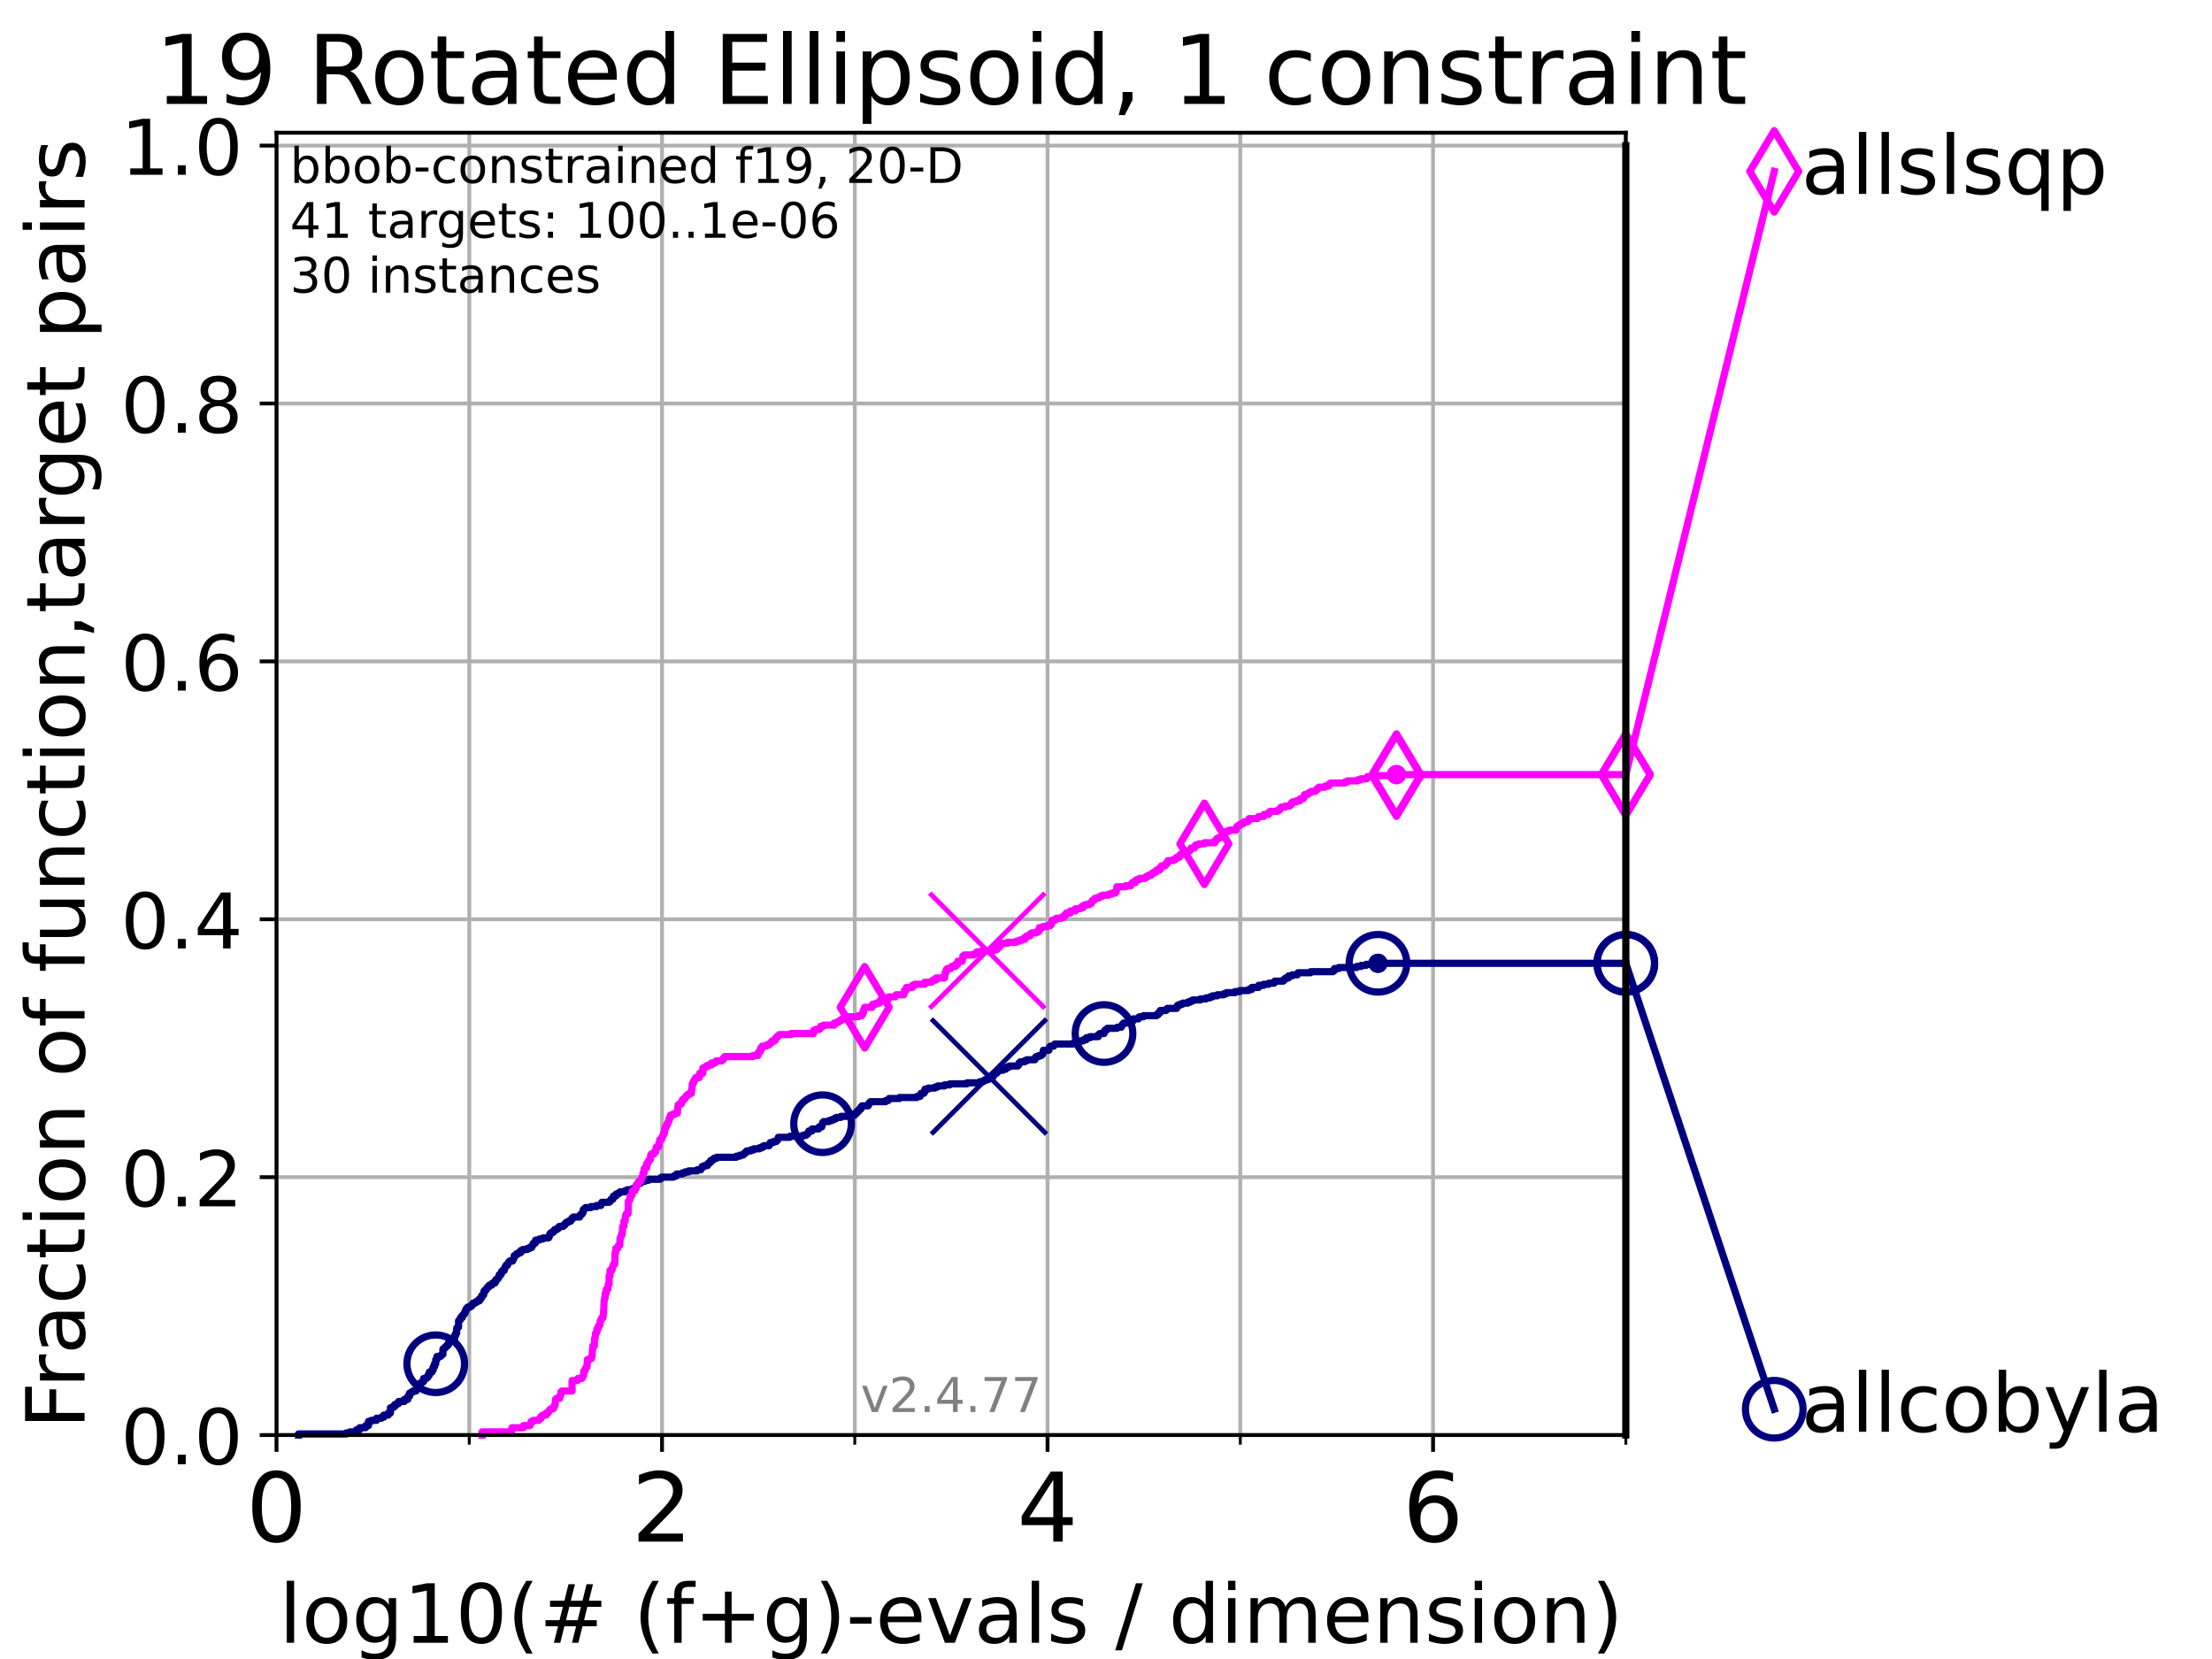 <?xml version="1.0" encoding="utf-8" standalone="no"?>
<!DOCTYPE svg PUBLIC "-//W3C//DTD SVG 1.1//EN"
  "http://www.w3.org/Graphics/SVG/1.1/DTD/svg11.dtd">
<!-- Created with matplotlib (https://matplotlib.org/) -->
<svg height="345.6pt" version="1.1" viewBox="0 0 460.8 345.6" width="460.8pt" xmlns="http://www.w3.org/2000/svg" xmlns:xlink="http://www.w3.org/1999/xlink">
 <defs>
  <style type="text/css">*{stroke-linecap:butt;stroke-linejoin:round;}</style>
 </defs>
 <g id="figure_1">
  <g id="patch_1">
   <path d="M 0 345.6 
L 460.8 345.6 
L 460.8 0 
L 0 0 
z
" style="fill:#ffffff;"/>
  </g>
  <g id="axes_1">
   <g id="patch_2">
    <path d="M 57.6 298.944 
L 338.688 298.944 
L 338.688 27.648 
L 57.6 27.648 
z
" style="fill:#ffffff;"/>
   </g>
   <g id="matplotlib.axis_1">
    <g id="xtick_1">
     <g id="line2d_1">
      <path clip-path="url(#p1bfa15cc49)" d="M 57.6 298.944 
L 57.6 27.648 
" style="fill:none;stroke:#b0b0b0;stroke-linecap:square;stroke-width:0.8;"/>
     </g>
     <g id="line2d_2">
      <defs>
       <path d="M 0 0 
L 0 3.5 
" id="mffc5c4d135" style="stroke:#000000;stroke-width:0.8;"/>
      </defs>
      <g>
       <use style="stroke:#000000;stroke-width:0.8;" x="57.6" xlink:href="#mffc5c4d135" y="298.944"/>
      </g>
     </g>
     <g id="text_1">
      <!-- 0 -->
      <g transform="translate(51.237 321.141)scale(0.2 -0.2)">
       <defs>
        <path d="M 31.781 66.406 
Q 24.172 66.406 20.328 58.906 
Q 16.5 51.422 16.5 36.375 
Q 16.5 21.391 20.328 13.891 
Q 24.172 6.391 31.781 6.391 
Q 39.453 6.391 43.281 13.891 
Q 47.125 21.391 47.125 36.375 
Q 47.125 51.422 43.281 58.906 
Q 39.453 66.406 31.781 66.406 
z
M 31.781 74.219 
Q 44.047 74.219 50.516 64.516 
Q 56.984 54.828 56.984 36.375 
Q 56.984 17.969 50.516 8.266 
Q 44.047 -1.422 31.781 -1.422 
Q 19.531 -1.422 13.062 8.266 
Q 6.594 17.969 6.594 36.375 
Q 6.594 54.828 13.062 64.516 
Q 19.531 74.219 31.781 74.219 
z
" id="DejaVuSans-48"/>
       </defs>
       <use xlink:href="#DejaVuSans-48"/>
      </g>
     </g>
    </g>
    <g id="xtick_2">
     <g id="line2d_3">
      <path clip-path="url(#p1bfa15cc49)" d="M 137.911 298.944 
L 137.911 27.648 
" style="fill:none;stroke:#b0b0b0;stroke-linecap:square;stroke-width:0.8;"/>
     </g>
     <g id="line2d_4">
      <g>
       <use style="stroke:#000000;stroke-width:0.8;" x="137.911" xlink:href="#mffc5c4d135" y="298.944"/>
      </g>
     </g>
     <g id="text_2">
      <!-- 2 -->
      <g transform="translate(131.548 321.141)scale(0.2 -0.2)">
       <defs>
        <path d="M 19.188 8.297 
L 53.609 8.297 
L 53.609 0 
L 7.328 0 
L 7.328 8.297 
Q 12.938 14.109 22.625 23.891 
Q 32.328 33.688 34.812 36.531 
Q 39.547 41.844 41.422 45.531 
Q 43.312 49.219 43.312 52.781 
Q 43.312 58.594 39.234 62.25 
Q 35.156 65.922 28.609 65.922 
Q 23.969 65.922 18.812 64.312 
Q 13.672 62.703 7.812 59.422 
L 7.812 69.391 
Q 13.766 71.781 18.938 73 
Q 24.125 74.219 28.422 74.219 
Q 39.75 74.219 46.484 68.547 
Q 53.219 62.891 53.219 53.422 
Q 53.219 48.922 51.531 44.891 
Q 49.859 40.875 45.406 35.406 
Q 44.188 33.984 37.641 27.219 
Q 31.109 20.453 19.188 8.297 
z
" id="DejaVuSans-50"/>
       </defs>
       <use xlink:href="#DejaVuSans-50"/>
      </g>
     </g>
    </g>
    <g id="xtick_3">
     <g id="line2d_5">
      <path clip-path="url(#p1bfa15cc49)" d="M 218.222 298.944 
L 218.222 27.648 
" style="fill:none;stroke:#b0b0b0;stroke-linecap:square;stroke-width:0.8;"/>
     </g>
     <g id="line2d_6">
      <g>
       <use style="stroke:#000000;stroke-width:0.8;" x="218.222" xlink:href="#mffc5c4d135" y="298.944"/>
      </g>
     </g>
     <g id="text_3">
      <!-- 4 -->
      <g transform="translate(211.859 321.141)scale(0.2 -0.2)">
       <defs>
        <path d="M 37.797 64.312 
L 12.891 25.391 
L 37.797 25.391 
z
M 35.203 72.906 
L 47.609 72.906 
L 47.609 25.391 
L 58.016 25.391 
L 58.016 17.188 
L 47.609 17.188 
L 47.609 0 
L 37.797 0 
L 37.797 17.188 
L 4.891 17.188 
L 4.891 26.703 
z
" id="DejaVuSans-52"/>
       </defs>
       <use xlink:href="#DejaVuSans-52"/>
      </g>
     </g>
    </g>
    <g id="xtick_4">
     <g id="line2d_7">
      <path clip-path="url(#p1bfa15cc49)" d="M 298.533 298.944 
L 298.533 27.648 
" style="fill:none;stroke:#b0b0b0;stroke-linecap:square;stroke-width:0.8;"/>
     </g>
     <g id="line2d_8">
      <g>
       <use style="stroke:#000000;stroke-width:0.8;" x="298.533" xlink:href="#mffc5c4d135" y="298.944"/>
      </g>
     </g>
     <g id="text_4">
      <!-- 6 -->
      <g transform="translate(292.17 321.141)scale(0.2 -0.2)">
       <defs>
        <path d="M 33.016 40.375 
Q 26.375 40.375 22.484 35.828 
Q 18.609 31.297 18.609 23.391 
Q 18.609 15.531 22.484 10.953 
Q 26.375 6.391 33.016 6.391 
Q 39.656 6.391 43.531 10.953 
Q 47.406 15.531 47.406 23.391 
Q 47.406 31.297 43.531 35.828 
Q 39.656 40.375 33.016 40.375 
z
M 52.594 71.297 
L 52.594 62.312 
Q 48.875 64.062 45.094 64.984 
Q 41.312 65.922 37.594 65.922 
Q 27.828 65.922 22.672 59.328 
Q 17.531 52.734 16.797 39.406 
Q 19.672 43.656 24.016 45.922 
Q 28.375 48.188 33.594 48.188 
Q 44.578 48.188 50.953 41.516 
Q 57.328 34.859 57.328 23.391 
Q 57.328 12.156 50.688 5.359 
Q 44.047 -1.422 33.016 -1.422 
Q 20.359 -1.422 13.672 8.266 
Q 6.984 17.969 6.984 36.375 
Q 6.984 53.656 15.188 63.938 
Q 23.391 74.219 37.203 74.219 
Q 40.922 74.219 44.703 73.484 
Q 48.484 72.75 52.594 71.297 
z
" id="DejaVuSans-54"/>
       </defs>
       <use xlink:href="#DejaVuSans-54"/>
      </g>
     </g>
    </g>
    <g id="xtick_5">
     <g id="line2d_9">
      <path clip-path="url(#p1bfa15cc49)" d="M 97.755 298.944 
L 97.755 27.648 
" style="fill:none;stroke:#b0b0b0;stroke-linecap:square;stroke-width:0.8;"/>
     </g>
     <g id="line2d_10">
      <defs>
       <path d="M 0 0 
L 0 2 
" id="m2e38e9b61b" style="stroke:#000000;stroke-width:0.6;"/>
      </defs>
      <g>
       <use style="stroke:#000000;stroke-width:0.6;" x="97.755" xlink:href="#m2e38e9b61b" y="298.944"/>
      </g>
     </g>
    </g>
    <g id="xtick_6">
     <g id="line2d_11">
      <path clip-path="url(#p1bfa15cc49)" d="M 178.066 298.944 
L 178.066 27.648 
" style="fill:none;stroke:#b0b0b0;stroke-linecap:square;stroke-width:0.8;"/>
     </g>
     <g id="line2d_12">
      <g>
       <use style="stroke:#000000;stroke-width:0.6;" x="178.066" xlink:href="#m2e38e9b61b" y="298.944"/>
      </g>
     </g>
    </g>
    <g id="xtick_7">
     <g id="line2d_13">
      <path clip-path="url(#p1bfa15cc49)" d="M 258.377 298.944 
L 258.377 27.648 
" style="fill:none;stroke:#b0b0b0;stroke-linecap:square;stroke-width:0.8;"/>
     </g>
     <g id="line2d_14">
      <g>
       <use style="stroke:#000000;stroke-width:0.6;" x="258.377" xlink:href="#m2e38e9b61b" y="298.944"/>
      </g>
     </g>
    </g>
    <g id="xtick_8">
     <g id="line2d_15">
      <path clip-path="url(#p1bfa15cc49)" d="M 338.688 298.944 
L 338.688 27.648 
" style="fill:none;stroke:#b0b0b0;stroke-linecap:square;stroke-width:0.8;"/>
     </g>
     <g id="line2d_16">
      <g>
       <use style="stroke:#000000;stroke-width:0.6;" x="338.688" xlink:href="#m2e38e9b61b" y="298.944"/>
      </g>
     </g>
    </g>
    <g id="text_5">
     <!-- log10(# (f+g)-evals / dimension) -->
     <g transform="translate(58.145 342.218)scale(0.17 -0.17)">
      <defs>
       <path d="M 9.422 75.984 
L 18.406 75.984 
L 18.406 0 
L 9.422 0 
z
" id="DejaVuSans-108"/>
       <path d="M 30.609 48.391 
Q 23.391 48.391 19.188 42.75 
Q 14.984 37.109 14.984 27.297 
Q 14.984 17.484 19.156 11.844 
Q 23.344 6.203 30.609 6.203 
Q 37.797 6.203 41.984 11.859 
Q 46.188 17.531 46.188 27.297 
Q 46.188 37.016 41.984 42.703 
Q 37.797 48.391 30.609 48.391 
z
M 30.609 56 
Q 42.328 56 49.016 48.375 
Q 55.719 40.766 55.719 27.297 
Q 55.719 13.875 49.016 6.219 
Q 42.328 -1.422 30.609 -1.422 
Q 18.844 -1.422 12.172 6.219 
Q 5.516 13.875 5.516 27.297 
Q 5.516 40.766 12.172 48.375 
Q 18.844 56 30.609 56 
z
" id="DejaVuSans-111"/>
       <path d="M 45.406 27.984 
Q 45.406 37.75 41.375 43.109 
Q 37.359 48.484 30.078 48.484 
Q 22.859 48.484 18.828 43.109 
Q 14.797 37.75 14.797 27.984 
Q 14.797 18.266 18.828 12.891 
Q 22.859 7.516 30.078 7.516 
Q 37.359 7.516 41.375 12.891 
Q 45.406 18.266 45.406 27.984 
z
M 54.391 6.781 
Q 54.391 -7.172 48.188 -13.984 
Q 42 -20.797 29.203 -20.797 
Q 24.469 -20.797 20.266 -20.094 
Q 16.062 -19.391 12.109 -17.922 
L 12.109 -9.188 
Q 16.062 -11.328 19.922 -12.344 
Q 23.781 -13.375 27.781 -13.375 
Q 36.625 -13.375 41.016 -8.766 
Q 45.406 -4.156 45.406 5.172 
L 45.406 9.625 
Q 42.625 4.781 38.281 2.391 
Q 33.938 0 27.875 0 
Q 17.828 0 11.672 7.656 
Q 5.516 15.328 5.516 27.984 
Q 5.516 40.672 11.672 48.328 
Q 17.828 56 27.875 56 
Q 33.938 56 38.281 53.609 
Q 42.625 51.219 45.406 46.391 
L 45.406 54.688 
L 54.391 54.688 
z
" id="DejaVuSans-103"/>
       <path d="M 12.406 8.297 
L 28.516 8.297 
L 28.516 63.922 
L 10.984 60.406 
L 10.984 69.391 
L 28.422 72.906 
L 38.281 72.906 
L 38.281 8.297 
L 54.391 8.297 
L 54.391 0 
L 12.406 0 
z
" id="DejaVuSans-49"/>
       <path d="M 31 75.875 
Q 24.469 64.656 21.281 53.656 
Q 18.109 42.672 18.109 31.391 
Q 18.109 20.125 21.312 9.062 
Q 24.516 -2 31 -13.188 
L 23.188 -13.188 
Q 15.875 -1.703 12.234 9.375 
Q 8.594 20.453 8.594 31.391 
Q 8.594 42.281 12.203 53.312 
Q 15.828 64.359 23.188 75.875 
z
" id="DejaVuSans-40"/>
       <path d="M 51.125 44 
L 36.922 44 
L 32.812 27.688 
L 47.125 27.688 
z
M 43.797 71.781 
L 38.719 51.516 
L 52.984 51.516 
L 58.109 71.781 
L 65.922 71.781 
L 60.891 51.516 
L 76.125 51.516 
L 76.125 44 
L 58.984 44 
L 54.984 27.688 
L 70.516 27.688 
L 70.516 20.219 
L 53.078 20.219 
L 48 0 
L 40.188 0 
L 45.219 20.219 
L 30.906 20.219 
L 25.875 0 
L 18.016 0 
L 23.094 20.219 
L 7.719 20.219 
L 7.719 27.688 
L 24.906 27.688 
L 29 44 
L 13.281 44 
L 13.281 51.516 
L 30.906 51.516 
L 35.891 71.781 
z
" id="DejaVuSans-35"/>
       <path id="DejaVuSans-32"/>
       <path d="M 37.109 75.984 
L 37.109 68.5 
L 28.516 68.5 
Q 23.688 68.5 21.797 66.547 
Q 19.922 64.594 19.922 59.516 
L 19.922 54.688 
L 34.719 54.688 
L 34.719 47.703 
L 19.922 47.703 
L 19.922 0 
L 10.891 0 
L 10.891 47.703 
L 2.297 47.703 
L 2.297 54.688 
L 10.891 54.688 
L 10.891 58.5 
Q 10.891 67.625 15.141 71.797 
Q 19.391 75.984 28.609 75.984 
z
" id="DejaVuSans-102"/>
       <path d="M 46 62.703 
L 46 35.5 
L 73.188 35.5 
L 73.188 27.203 
L 46 27.203 
L 46 0 
L 37.797 0 
L 37.797 27.203 
L 10.594 27.203 
L 10.594 35.5 
L 37.797 35.5 
L 37.797 62.703 
z
" id="DejaVuSans-43"/>
       <path d="M 8.016 75.875 
L 15.828 75.875 
Q 23.141 64.359 26.781 53.312 
Q 30.422 42.281 30.422 31.391 
Q 30.422 20.453 26.781 9.375 
Q 23.141 -1.703 15.828 -13.188 
L 8.016 -13.188 
Q 14.5 -2 17.703 9.062 
Q 20.906 20.125 20.906 31.391 
Q 20.906 42.672 17.703 53.656 
Q 14.5 64.656 8.016 75.875 
z
" id="DejaVuSans-41"/>
       <path d="M 4.891 31.391 
L 31.203 31.391 
L 31.203 23.391 
L 4.891 23.391 
z
" id="DejaVuSans-45"/>
       <path d="M 56.203 29.594 
L 56.203 25.203 
L 14.891 25.203 
Q 15.484 15.922 20.484 11.062 
Q 25.484 6.203 34.422 6.203 
Q 39.594 6.203 44.453 7.469 
Q 49.312 8.734 54.109 11.281 
L 54.109 2.781 
Q 49.266 0.734 44.188 -0.344 
Q 39.109 -1.422 33.891 -1.422 
Q 20.797 -1.422 13.156 6.188 
Q 5.516 13.812 5.516 26.812 
Q 5.516 40.234 12.766 48.109 
Q 20.016 56 32.328 56 
Q 43.359 56 49.781 48.891 
Q 56.203 41.797 56.203 29.594 
z
M 47.219 32.234 
Q 47.125 39.594 43.094 43.984 
Q 39.062 48.391 32.422 48.391 
Q 24.906 48.391 20.391 44.141 
Q 15.875 39.891 15.188 32.172 
z
" id="DejaVuSans-101"/>
       <path d="M 2.984 54.688 
L 12.5 54.688 
L 29.594 8.797 
L 46.688 54.688 
L 56.203 54.688 
L 35.688 0 
L 23.484 0 
z
" id="DejaVuSans-118"/>
       <path d="M 34.281 27.484 
Q 23.391 27.484 19.188 25 
Q 14.984 22.516 14.984 16.5 
Q 14.984 11.719 18.141 8.906 
Q 21.297 6.109 26.703 6.109 
Q 34.188 6.109 38.703 11.406 
Q 43.219 16.703 43.219 25.484 
L 43.219 27.484 
z
M 52.203 31.203 
L 52.203 0 
L 43.219 0 
L 43.219 8.297 
Q 40.141 3.328 35.547 0.953 
Q 30.953 -1.422 24.312 -1.422 
Q 15.922 -1.422 10.953 3.297 
Q 6 8.016 6 15.922 
Q 6 25.141 12.172 29.828 
Q 18.359 34.516 30.609 34.516 
L 43.219 34.516 
L 43.219 35.406 
Q 43.219 41.609 39.141 45 
Q 35.062 48.391 27.688 48.391 
Q 23 48.391 18.547 47.266 
Q 14.109 46.141 10.016 43.891 
L 10.016 52.203 
Q 14.938 54.109 19.578 55.047 
Q 24.219 56 28.609 56 
Q 40.484 56 46.344 49.844 
Q 52.203 43.703 52.203 31.203 
z
" id="DejaVuSans-97"/>
       <path d="M 44.281 53.078 
L 44.281 44.578 
Q 40.484 46.531 36.375 47.5 
Q 32.281 48.484 27.875 48.484 
Q 21.188 48.484 17.844 46.438 
Q 14.5 44.391 14.5 40.281 
Q 14.5 37.156 16.891 35.375 
Q 19.281 33.594 26.516 31.984 
L 29.594 31.297 
Q 39.156 29.25 43.188 25.516 
Q 47.219 21.781 47.219 15.094 
Q 47.219 7.469 41.188 3.016 
Q 35.156 -1.422 24.609 -1.422 
Q 20.219 -1.422 15.453 -0.562 
Q 10.688 0.297 5.422 2 
L 5.422 11.281 
Q 10.406 8.688 15.234 7.391 
Q 20.062 6.109 24.812 6.109 
Q 31.156 6.109 34.562 8.281 
Q 37.984 10.453 37.984 14.406 
Q 37.984 18.062 35.516 20.016 
Q 33.062 21.969 24.703 23.781 
L 21.578 24.516 
Q 13.234 26.266 9.516 29.906 
Q 5.812 33.547 5.812 39.891 
Q 5.812 47.609 11.281 51.797 
Q 16.75 56 26.812 56 
Q 31.781 56 36.172 55.266 
Q 40.578 54.547 44.281 53.078 
z
" id="DejaVuSans-115"/>
       <path d="M 25.391 72.906 
L 33.688 72.906 
L 8.297 -9.281 
L 0 -9.281 
z
" id="DejaVuSans-47"/>
       <path d="M 45.406 46.391 
L 45.406 75.984 
L 54.391 75.984 
L 54.391 0 
L 45.406 0 
L 45.406 8.203 
Q 42.578 3.328 38.25 0.953 
Q 33.938 -1.422 27.875 -1.422 
Q 17.969 -1.422 11.734 6.484 
Q 5.516 14.406 5.516 27.297 
Q 5.516 40.188 11.734 48.094 
Q 17.969 56 27.875 56 
Q 33.938 56 38.25 53.625 
Q 42.578 51.266 45.406 46.391 
z
M 14.797 27.297 
Q 14.797 17.391 18.875 11.75 
Q 22.953 6.109 30.078 6.109 
Q 37.203 6.109 41.297 11.75 
Q 45.406 17.391 45.406 27.297 
Q 45.406 37.203 41.297 42.844 
Q 37.203 48.484 30.078 48.484 
Q 22.953 48.484 18.875 42.844 
Q 14.797 37.203 14.797 27.297 
z
" id="DejaVuSans-100"/>
       <path d="M 9.422 54.688 
L 18.406 54.688 
L 18.406 0 
L 9.422 0 
z
M 9.422 75.984 
L 18.406 75.984 
L 18.406 64.594 
L 9.422 64.594 
z
" id="DejaVuSans-105"/>
       <path d="M 52 44.188 
Q 55.375 50.25 60.062 53.125 
Q 64.75 56 71.094 56 
Q 79.641 56 84.281 50.016 
Q 88.922 44.047 88.922 33.016 
L 88.922 0 
L 79.891 0 
L 79.891 32.719 
Q 79.891 40.578 77.094 44.375 
Q 74.312 48.188 68.609 48.188 
Q 61.625 48.188 57.562 43.547 
Q 53.516 38.922 53.516 30.906 
L 53.516 0 
L 44.484 0 
L 44.484 32.719 
Q 44.484 40.625 41.703 44.406 
Q 38.922 48.188 33.109 48.188 
Q 26.219 48.188 22.156 43.531 
Q 18.109 38.875 18.109 30.906 
L 18.109 0 
L 9.078 0 
L 9.078 54.688 
L 18.109 54.688 
L 18.109 46.188 
Q 21.188 51.219 25.484 53.609 
Q 29.781 56 35.688 56 
Q 41.656 56 45.828 52.969 
Q 50 49.953 52 44.188 
z
" id="DejaVuSans-109"/>
       <path d="M 54.891 33.016 
L 54.891 0 
L 45.906 0 
L 45.906 32.719 
Q 45.906 40.484 42.875 44.328 
Q 39.844 48.188 33.797 48.188 
Q 26.516 48.188 22.312 43.547 
Q 18.109 38.922 18.109 30.906 
L 18.109 0 
L 9.078 0 
L 9.078 54.688 
L 18.109 54.688 
L 18.109 46.188 
Q 21.344 51.125 25.703 53.562 
Q 30.078 56 35.797 56 
Q 45.219 56 50.047 50.172 
Q 54.891 44.344 54.891 33.016 
z
" id="DejaVuSans-110"/>
      </defs>
      <use xlink:href="#DejaVuSans-108"/>
      <use x="27.783" xlink:href="#DejaVuSans-111"/>
      <use x="88.965" xlink:href="#DejaVuSans-103"/>
      <use x="152.441" xlink:href="#DejaVuSans-49"/>
      <use x="216.064" xlink:href="#DejaVuSans-48"/>
      <use x="279.688" xlink:href="#DejaVuSans-40"/>
      <use x="318.701" xlink:href="#DejaVuSans-35"/>
      <use x="402.49" xlink:href="#DejaVuSans-32"/>
      <use x="434.277" xlink:href="#DejaVuSans-40"/>
      <use x="473.291" xlink:href="#DejaVuSans-102"/>
      <use x="508.496" xlink:href="#DejaVuSans-43"/>
      <use x="592.285" xlink:href="#DejaVuSans-103"/>
      <use x="655.762" xlink:href="#DejaVuSans-41"/>
      <use x="694.775" xlink:href="#DejaVuSans-45"/>
      <use x="730.859" xlink:href="#DejaVuSans-101"/>
      <use x="792.383" xlink:href="#DejaVuSans-118"/>
      <use x="851.562" xlink:href="#DejaVuSans-97"/>
      <use x="912.842" xlink:href="#DejaVuSans-108"/>
      <use x="940.625" xlink:href="#DejaVuSans-115"/>
      <use x="992.725" xlink:href="#DejaVuSans-32"/>
      <use x="1024.512" xlink:href="#DejaVuSans-47"/>
      <use x="1058.203" xlink:href="#DejaVuSans-32"/>
      <use x="1089.99" xlink:href="#DejaVuSans-100"/>
      <use x="1153.467" xlink:href="#DejaVuSans-105"/>
      <use x="1181.25" xlink:href="#DejaVuSans-109"/>
      <use x="1278.662" xlink:href="#DejaVuSans-101"/>
      <use x="1340.186" xlink:href="#DejaVuSans-110"/>
      <use x="1403.564" xlink:href="#DejaVuSans-115"/>
      <use x="1455.664" xlink:href="#DejaVuSans-105"/>
      <use x="1483.447" xlink:href="#DejaVuSans-111"/>
      <use x="1544.629" xlink:href="#DejaVuSans-110"/>
      <use x="1608.008" xlink:href="#DejaVuSans-41"/>
     </g>
    </g>
   </g>
   <g id="matplotlib.axis_2">
    <g id="ytick_1">
     <g id="line2d_17">
      <path clip-path="url(#p1bfa15cc49)" d="M 57.6 298.944 
L 338.688 298.944 
" style="fill:none;stroke:#b0b0b0;stroke-linecap:square;stroke-width:0.8;"/>
     </g>
     <g id="line2d_18">
      <defs>
       <path d="M 0 0 
L -3.5 0 
" id="m738e76df65" style="stroke:#000000;stroke-width:0.8;"/>
      </defs>
      <g>
       <use style="stroke:#000000;stroke-width:0.8;" x="57.6" xlink:href="#m738e76df65" y="298.944"/>
      </g>
     </g>
     <g id="text_6">
      <!-- 0.0 -->
      <g transform="translate(25.155 305.023)scale(0.16 -0.16)">
       <defs>
        <path d="M 10.688 12.406 
L 21 12.406 
L 21 0 
L 10.688 0 
z
" id="DejaVuSans-46"/>
       </defs>
       <use xlink:href="#DejaVuSans-48"/>
       <use x="63.623" xlink:href="#DejaVuSans-46"/>
       <use x="95.41" xlink:href="#DejaVuSans-48"/>
      </g>
     </g>
    </g>
    <g id="ytick_2">
     <g id="line2d_19">
      <path clip-path="url(#p1bfa15cc49)" d="M 57.6 245.222 
L 338.688 245.222 
" style="fill:none;stroke:#b0b0b0;stroke-linecap:square;stroke-width:0.8;"/>
     </g>
     <g id="line2d_20">
      <g>
       <use style="stroke:#000000;stroke-width:0.8;" x="57.6" xlink:href="#m738e76df65" y="245.222"/>
      </g>
     </g>
     <g id="text_7">
      <!-- 0.2 -->
      <g transform="translate(25.155 251.301)scale(0.16 -0.16)">
       <use xlink:href="#DejaVuSans-48"/>
       <use x="63.623" xlink:href="#DejaVuSans-46"/>
       <use x="95.41" xlink:href="#DejaVuSans-50"/>
      </g>
     </g>
    </g>
    <g id="ytick_3">
     <g id="line2d_21">
      <path clip-path="url(#p1bfa15cc49)" d="M 57.6 191.5 
L 338.688 191.5 
" style="fill:none;stroke:#b0b0b0;stroke-linecap:square;stroke-width:0.8;"/>
     </g>
     <g id="line2d_22">
      <g>
       <use style="stroke:#000000;stroke-width:0.8;" x="57.6" xlink:href="#m738e76df65" y="191.5"/>
      </g>
     </g>
     <g id="text_8">
      <!-- 0.4 -->
      <g transform="translate(25.155 197.579)scale(0.16 -0.16)">
       <use xlink:href="#DejaVuSans-48"/>
       <use x="63.623" xlink:href="#DejaVuSans-46"/>
       <use x="95.41" xlink:href="#DejaVuSans-52"/>
      </g>
     </g>
    </g>
    <g id="ytick_4">
     <g id="line2d_23">
      <path clip-path="url(#p1bfa15cc49)" d="M 57.6 137.778 
L 338.688 137.778 
" style="fill:none;stroke:#b0b0b0;stroke-linecap:square;stroke-width:0.8;"/>
     </g>
     <g id="line2d_24">
      <g>
       <use style="stroke:#000000;stroke-width:0.8;" x="57.6" xlink:href="#m738e76df65" y="137.778"/>
      </g>
     </g>
     <g id="text_9">
      <!-- 0.6 -->
      <g transform="translate(25.155 143.857)scale(0.16 -0.16)">
       <use xlink:href="#DejaVuSans-48"/>
       <use x="63.623" xlink:href="#DejaVuSans-46"/>
       <use x="95.41" xlink:href="#DejaVuSans-54"/>
      </g>
     </g>
    </g>
    <g id="ytick_5">
     <g id="line2d_25">
      <path clip-path="url(#p1bfa15cc49)" d="M 57.6 84.056 
L 338.688 84.056 
" style="fill:none;stroke:#b0b0b0;stroke-linecap:square;stroke-width:0.8;"/>
     </g>
     <g id="line2d_26">
      <g>
       <use style="stroke:#000000;stroke-width:0.8;" x="57.6" xlink:href="#m738e76df65" y="84.056"/>
      </g>
     </g>
     <g id="text_10">
      <!-- 0.8 -->
      <g transform="translate(25.155 90.135)scale(0.16 -0.16)">
       <defs>
        <path d="M 31.781 34.625 
Q 24.75 34.625 20.719 30.859 
Q 16.703 27.094 16.703 20.516 
Q 16.703 13.922 20.719 10.156 
Q 24.75 6.391 31.781 6.391 
Q 38.812 6.391 42.859 10.172 
Q 46.922 13.969 46.922 20.516 
Q 46.922 27.094 42.891 30.859 
Q 38.875 34.625 31.781 34.625 
z
M 21.922 38.812 
Q 15.578 40.375 12.031 44.719 
Q 8.5 49.078 8.5 55.328 
Q 8.5 64.062 14.719 69.141 
Q 20.953 74.219 31.781 74.219 
Q 42.672 74.219 48.875 69.141 
Q 55.078 64.062 55.078 55.328 
Q 55.078 49.078 51.531 44.719 
Q 48 40.375 41.703 38.812 
Q 48.828 37.156 52.797 32.312 
Q 56.781 27.484 56.781 20.516 
Q 56.781 9.906 50.312 4.234 
Q 43.844 -1.422 31.781 -1.422 
Q 19.734 -1.422 13.25 4.234 
Q 6.781 9.906 6.781 20.516 
Q 6.781 27.484 10.781 32.312 
Q 14.797 37.156 21.922 38.812 
z
M 18.312 54.391 
Q 18.312 48.734 21.844 45.562 
Q 25.391 42.391 31.781 42.391 
Q 38.141 42.391 41.719 45.562 
Q 45.312 48.734 45.312 54.391 
Q 45.312 60.062 41.719 63.234 
Q 38.141 66.406 31.781 66.406 
Q 25.391 66.406 21.844 63.234 
Q 18.312 60.062 18.312 54.391 
z
" id="DejaVuSans-56"/>
       </defs>
       <use xlink:href="#DejaVuSans-48"/>
       <use x="63.623" xlink:href="#DejaVuSans-46"/>
       <use x="95.41" xlink:href="#DejaVuSans-56"/>
      </g>
     </g>
    </g>
    <g id="ytick_6">
     <g id="line2d_27">
      <path clip-path="url(#p1bfa15cc49)" d="M 57.6 30.334 
L 338.688 30.334 
" style="fill:none;stroke:#b0b0b0;stroke-linecap:square;stroke-width:0.8;"/>
     </g>
     <g id="line2d_28">
      <g>
       <use style="stroke:#000000;stroke-width:0.8;" x="57.6" xlink:href="#m738e76df65" y="30.334"/>
      </g>
     </g>
     <g id="text_11">
      <!-- 1.0 -->
      <g transform="translate(25.155 36.413)scale(0.16 -0.16)">
       <use xlink:href="#DejaVuSans-49"/>
       <use x="63.623" xlink:href="#DejaVuSans-46"/>
       <use x="95.41" xlink:href="#DejaVuSans-48"/>
      </g>
     </g>
    </g>
    <g id="text_12">
     <!-- Fraction of function,target pairs -->
     <g transform="translate(17.62 297.681)rotate(-90)scale(0.17 -0.17)">
      <defs>
       <path d="M 9.812 72.906 
L 51.703 72.906 
L 51.703 64.594 
L 19.672 64.594 
L 19.672 43.109 
L 48.578 43.109 
L 48.578 34.812 
L 19.672 34.812 
L 19.672 0 
L 9.812 0 
z
" id="DejaVuSans-70"/>
       <path d="M 41.109 46.297 
Q 39.594 47.172 37.812 47.578 
Q 36.031 48 33.891 48 
Q 26.266 48 22.188 43.047 
Q 18.109 38.094 18.109 28.812 
L 18.109 0 
L 9.078 0 
L 9.078 54.688 
L 18.109 54.688 
L 18.109 46.188 
Q 20.953 51.172 25.484 53.578 
Q 30.031 56 36.531 56 
Q 37.453 56 38.578 55.875 
Q 39.703 55.766 41.062 55.516 
z
" id="DejaVuSans-114"/>
       <path d="M 48.781 52.594 
L 48.781 44.188 
Q 44.969 46.297 41.141 47.344 
Q 37.312 48.391 33.406 48.391 
Q 24.656 48.391 19.812 42.844 
Q 14.984 37.312 14.984 27.297 
Q 14.984 17.281 19.812 11.734 
Q 24.656 6.203 33.406 6.203 
Q 37.312 6.203 41.141 7.25 
Q 44.969 8.297 48.781 10.406 
L 48.781 2.094 
Q 45.016 0.344 40.984 -0.531 
Q 36.969 -1.422 32.422 -1.422 
Q 20.062 -1.422 12.781 6.344 
Q 5.516 14.109 5.516 27.297 
Q 5.516 40.672 12.859 48.328 
Q 20.219 56 33.016 56 
Q 37.156 56 41.109 55.141 
Q 45.062 54.297 48.781 52.594 
z
" id="DejaVuSans-99"/>
       <path d="M 18.312 70.219 
L 18.312 54.688 
L 36.812 54.688 
L 36.812 47.703 
L 18.312 47.703 
L 18.312 18.016 
Q 18.312 11.328 20.141 9.422 
Q 21.969 7.516 27.594 7.516 
L 36.812 7.516 
L 36.812 0 
L 27.594 0 
Q 17.188 0 13.234 3.875 
Q 9.281 7.766 9.281 18.016 
L 9.281 47.703 
L 2.688 47.703 
L 2.688 54.688 
L 9.281 54.688 
L 9.281 70.219 
z
" id="DejaVuSans-116"/>
       <path d="M 8.5 21.578 
L 8.5 54.688 
L 17.484 54.688 
L 17.484 21.922 
Q 17.484 14.156 20.5 10.266 
Q 23.531 6.391 29.594 6.391 
Q 36.859 6.391 41.078 11.031 
Q 45.312 15.672 45.312 23.688 
L 45.312 54.688 
L 54.297 54.688 
L 54.297 0 
L 45.312 0 
L 45.312 8.406 
Q 42.047 3.422 37.719 1 
Q 33.406 -1.422 27.688 -1.422 
Q 18.266 -1.422 13.375 4.438 
Q 8.5 10.297 8.5 21.578 
z
M 31.109 56 
z
" id="DejaVuSans-117"/>
       <path d="M 11.719 12.406 
L 22.016 12.406 
L 22.016 4 
L 14.016 -11.625 
L 7.719 -11.625 
L 11.719 4 
z
" id="DejaVuSans-44"/>
       <path d="M 18.109 8.203 
L 18.109 -20.797 
L 9.078 -20.797 
L 9.078 54.688 
L 18.109 54.688 
L 18.109 46.391 
Q 20.953 51.266 25.266 53.625 
Q 29.594 56 35.594 56 
Q 45.562 56 51.781 48.094 
Q 58.016 40.188 58.016 27.297 
Q 58.016 14.406 51.781 6.484 
Q 45.562 -1.422 35.594 -1.422 
Q 29.594 -1.422 25.266 0.953 
Q 20.953 3.328 18.109 8.203 
z
M 48.688 27.297 
Q 48.688 37.203 44.609 42.844 
Q 40.531 48.484 33.406 48.484 
Q 26.266 48.484 22.188 42.844 
Q 18.109 37.203 18.109 27.297 
Q 18.109 17.391 22.188 11.75 
Q 26.266 6.109 33.406 6.109 
Q 40.531 6.109 44.609 11.75 
Q 48.688 17.391 48.688 27.297 
z
" id="DejaVuSans-112"/>
      </defs>
      <use xlink:href="#DejaVuSans-70"/>
      <use x="50.27" xlink:href="#DejaVuSans-114"/>
      <use x="91.383" xlink:href="#DejaVuSans-97"/>
      <use x="152.662" xlink:href="#DejaVuSans-99"/>
      <use x="207.643" xlink:href="#DejaVuSans-116"/>
      <use x="246.852" xlink:href="#DejaVuSans-105"/>
      <use x="274.635" xlink:href="#DejaVuSans-111"/>
      <use x="335.816" xlink:href="#DejaVuSans-110"/>
      <use x="399.195" xlink:href="#DejaVuSans-32"/>
      <use x="430.982" xlink:href="#DejaVuSans-111"/>
      <use x="492.164" xlink:href="#DejaVuSans-102"/>
      <use x="527.369" xlink:href="#DejaVuSans-32"/>
      <use x="559.156" xlink:href="#DejaVuSans-102"/>
      <use x="594.361" xlink:href="#DejaVuSans-117"/>
      <use x="657.74" xlink:href="#DejaVuSans-110"/>
      <use x="721.119" xlink:href="#DejaVuSans-99"/>
      <use x="776.1" xlink:href="#DejaVuSans-116"/>
      <use x="815.309" xlink:href="#DejaVuSans-105"/>
      <use x="843.092" xlink:href="#DejaVuSans-111"/>
      <use x="904.273" xlink:href="#DejaVuSans-110"/>
      <use x="967.652" xlink:href="#DejaVuSans-44"/>
      <use x="999.439" xlink:href="#DejaVuSans-116"/>
      <use x="1038.648" xlink:href="#DejaVuSans-97"/>
      <use x="1099.928" xlink:href="#DejaVuSans-114"/>
      <use x="1139.291" xlink:href="#DejaVuSans-103"/>
      <use x="1202.768" xlink:href="#DejaVuSans-101"/>
      <use x="1264.291" xlink:href="#DejaVuSans-116"/>
      <use x="1303.5" xlink:href="#DejaVuSans-32"/>
      <use x="1335.287" xlink:href="#DejaVuSans-112"/>
      <use x="1398.764" xlink:href="#DejaVuSans-97"/>
      <use x="1460.043" xlink:href="#DejaVuSans-105"/>
      <use x="1487.826" xlink:href="#DejaVuSans-114"/>
      <use x="1528.939" xlink:href="#DejaVuSans-115"/>
     </g>
    </g>
   </g>
   <g id="line2d_29">
    <defs>
     <path d="M 0 1.5 
C 0.398 1.5 0.779 1.342 1.061 1.061 
C 1.342 0.779 1.5 0.398 1.5 0 
C 1.5 -0.398 1.342 -0.779 1.061 -1.061 
C 0.779 -1.342 0.398 -1.5 0 -1.5 
C -0.398 -1.5 -0.779 -1.342 -1.061 -1.061 
C -1.342 -0.779 -1.5 -0.398 -1.5 0 
C -1.5 0.398 -1.342 0.779 -1.061 1.061 
C -0.779 1.342 -0.398 1.5 0 1.5 
z
" id="m3ccced1fe2" style="stroke:#000080;"/>
    </defs>
    <g>
     <use style="fill:#000080;stroke:#000080;" x="287.06" xlink:href="#m3ccced1fe2" y="200.672"/>
     <use style="fill:#000080;stroke:#000080;" x="287.06" xlink:href="#m3ccced1fe2" y="200.672"/>
    </g>
   </g>
   <g id="line2d_30">
    <path d="M 62.175 298.944 
L 62.175 298.726 
L 72.125 298.726 
L 72.125 298.507 
L 72.868 298.507 
L 72.868 298.289 
L 74.263 298.289 
L 74.263 297.852 
L 74.922 297.852 
L 74.922 297.415 
L 76.168 297.415 
L 76.168 296.979 
L 76.759 296.979 
L 76.759 296.105 
L 77.331 296.105 
L 77.331 295.887 
L 78.421 295.887 
L 78.421 295.45 
L 79.447 295.45 
L 79.447 295.232 
L 79.939 295.232 
L 79.939 294.795 
L 80.881 294.795 
L 80.881 294.358 
L 81.334 294.358 
L 81.334 293.266 
L 81.776 293.266 
L 81.776 293.048 
L 82.207 293.048 
L 82.207 292.611 
L 82.627 292.611 
L 82.627 292.393 
L 83.037 292.393 
L 83.037 291.956 
L 84.213 291.956 
L 84.213 291.519 
L 84.956 291.519 
L 84.956 290.864 
L 85.315 290.864 
L 85.315 290.209 
L 85.667 290.209 
L 85.667 289.99 
L 86.013 289.99 
L 86.013 289.772 
L 86.684 289.772 
L 86.684 289.335 
L 87.01 289.335 
L 87.01 288.68 
L 87.33 288.68 
L 87.33 288.243 
L 87.644 288.243 
L 87.644 288.025 
L 87.952 288.025 
L 87.952 287.807 
L 88.256 287.807 
L 88.256 287.151 
L 88.847 287.151 
L 88.847 286.933 
L 89.135 286.933 
L 89.135 286.496 
L 89.419 286.496 
L 89.419 285.841 
L 89.973 285.841 
L 89.973 285.404 
L 90.243 285.404 
L 90.243 284.749 
L 90.509 284.749 
L 90.509 284.094 
L 90.771 284.094 
L 90.771 283.22 
L 91.03 283.22 
L 91.03 282.565 
L 91.783 282.565 
L 91.783 282.347 
L 92.027 282.347 
L 92.027 282.129 
L 92.267 282.129 
L 92.267 281.037 
L 92.504 281.037 
L 92.504 280.818 
L 92.738 280.818 
L 92.738 280.6 
L 92.969 280.6 
L 92.969 280.382 
L 93.197 280.382 
L 93.197 280.163 
L 93.422 280.163 
L 93.422 279.726 
L 93.645 279.726 
L 93.645 279.508 
L 93.864 279.508 
L 93.864 279.29 
L 94.081 279.29 
L 94.081 279.071 
L 94.295 279.071 
L 94.295 278.853 
L 94.715 278.853 
L 94.715 278.198 
L 94.921 278.198 
L 94.921 277.761 
L 95.125 277.761 
L 95.125 276.669 
L 95.327 276.669 
L 95.327 276.451 
L 95.526 276.451 
L 95.526 275.14 
L 95.723 275.14 
L 95.723 274.922 
L 95.918 274.922 
L 95.918 274.485 
L 96.301 274.485 
L 96.301 274.048 
L 96.49 274.048 
L 96.49 273.83 
L 96.676 273.83 
L 96.676 273.612 
L 96.861 273.612 
L 96.861 273.175 
L 97.044 273.175 
L 97.044 272.738 
L 97.224 272.738 
L 97.224 272.52 
L 97.403 272.52 
L 97.403 272.301 
L 97.929 272.301 
L 97.929 272.083 
L 98.271 272.083 
L 98.271 271.865 
L 98.439 271.865 
L 98.439 271.646 
L 98.606 271.646 
L 98.606 271.428 
L 99.098 271.428 
L 99.098 271.209 
L 99.418 271.209 
L 99.418 270.991 
L 99.887 270.991 
L 99.887 270.554 
L 100.193 270.554 
L 100.193 270.336 
L 100.344 270.336 
L 100.344 269.899 
L 100.642 269.899 
L 100.642 269.681 
L 100.789 269.681 
L 100.789 269.026 
L 100.935 269.026 
L 100.935 268.807 
L 101.223 268.807 
L 101.223 268.589 
L 101.366 268.589 
L 101.366 268.371 
L 101.507 268.371 
L 101.507 268.152 
L 101.786 268.152 
L 101.786 267.934 
L 101.924 267.934 
L 101.924 267.715 
L 102.465 267.715 
L 102.465 267.497 
L 102.597 267.497 
L 102.597 267.279 
L 103.118 267.279 
L 103.118 267.06 
L 103.246 267.06 
L 103.246 266.623 
L 103.498 266.623 
L 103.498 266.405 
L 103.747 266.405 
L 103.747 266.187 
L 103.871 266.187 
L 103.871 265.968 
L 103.993 265.968 
L 103.993 265.532 
L 104.355 265.532 
L 104.355 265.313 
L 104.474 265.313 
L 104.474 264.876 
L 104.71 264.876 
L 104.71 264.658 
L 105.057 264.658 
L 105.057 264.221 
L 105.172 264.221 
L 105.172 264.003 
L 105.285 264.003 
L 105.285 263.784 
L 105.398 263.784 
L 105.398 263.566 
L 105.733 263.566 
L 105.843 263.129 
L 105.952 263.129 
L 105.952 262.911 
L 106.169 262.911 
L 106.169 262.693 
L 106.803 262.693 
L 106.906 262.256 
L 107.009 262.256 
L 107.111 261.601 
L 107.415 261.601 
L 107.415 261.382 
L 107.614 261.382 
L 107.614 261.164 
L 108.006 261.164 
L 108.006 260.946 
L 108.484 260.946 
L 108.484 260.509 
L 108.949 260.509 
L 108.949 260.29 
L 109.843 260.29 
L 109.843 260.072 
L 110.359 260.072 
L 110.359 259.854 
L 110.777 259.854 
L 110.86 259.417 
L 111.023 259.417 
L 111.105 258.98 
L 111.506 258.98 
L 111.585 258.325 
L 112.356 258.325 
L 112.356 258.107 
L 113.095 258.107 
L 113.095 257.888 
L 114.284 257.888 
L 114.284 257.67 
L 114.419 257.67 
L 114.486 257.233 
L 114.552 257.233 
L 114.552 257.015 
L 114.751 257.015 
L 114.751 256.796 
L 115.141 256.796 
L 115.141 256.578 
L 115.397 256.578 
L 115.397 256.36 
L 115.523 256.36 
L 115.523 256.141 
L 116.02 256.141 
L 116.02 255.923 
L 116.323 255.923 
L 116.323 255.704 
L 116.503 255.704 
L 116.503 255.486 
L 117.317 255.486 
L 117.317 255.268 
L 117.598 255.268 
L 117.598 255.049 
L 117.765 255.049 
L 117.765 254.831 
L 117.985 254.831 
L 117.985 254.612 
L 118.417 254.612 
L 118.417 254.394 
L 118.891 254.394 
L 118.891 254.176 
L 119.046 254.176 
L 119.148 253.739 
L 119.453 253.739 
L 119.453 253.521 
L 120.759 253.521 
L 120.852 253.084 
L 121.083 253.084 
L 121.083 252.865 
L 121.31 252.865 
L 121.31 252.647 
L 121.445 252.647 
L 121.49 251.992 
L 121.712 251.992 
L 121.712 251.773 
L 121.975 251.773 
L 121.975 251.555 
L 123.111 251.555 
L 123.111 251.337 
L 124.293 251.337 
L 124.293 251.118 
L 125.183 251.118 
L 125.292 250.682 
L 125.363 250.682 
L 125.363 250.463 
L 126.905 250.463 
L 126.905 250.245 
L 127.165 250.245 
L 127.165 250.026 
L 127.294 250.026 
L 127.294 249.808 
L 127.674 249.808 
L 127.768 249.371 
L 127.799 249.371 
L 127.799 249.153 
L 128.291 249.153 
L 128.381 248.716 
L 128.856 248.716 
L 128.856 248.498 
L 129.176 248.498 
L 129.176 248.279 
L 130.182 248.279 
L 130.182 248.061 
L 130.665 248.061 
L 130.665 247.843 
L 131.765 247.843 
L 131.765 247.624 
L 132.279 247.624 
L 132.279 247.406 
L 132.399 247.406 
L 132.399 247.187 
L 132.542 247.187 
L 132.542 246.969 
L 132.73 246.969 
L 132.73 246.751 
L 132.847 246.751 
L 132.847 246.532 
L 133.353 246.532 
L 133.353 246.314 
L 133.645 246.314 
L 133.645 246.096 
L 134.322 246.096 
L 134.322 245.877 
L 135.118 245.877 
L 135.118 245.659 
L 137.541 245.659 
L 137.541 245.44 
L 137.823 245.44 
L 137.823 245.222 
L 140.31 245.222 
L 140.31 245.004 
L 140.849 245.004 
L 140.937 244.567 
L 142.127 244.567 
L 142.127 244.348 
L 142.706 244.348 
L 142.706 244.13 
L 143.471 244.13 
L 143.471 243.912 
L 145.207 243.912 
L 145.207 243.693 
L 145.993 243.693 
L 145.993 243.475 
L 146.124 243.475 
L 146.232 243.038 
L 146.67 243.038 
L 146.67 242.82 
L 147.374 242.82 
L 147.465 242.383 
L 147.725 242.383 
L 147.725 242.165 
L 148.011 242.165 
L 148.05 241.728 
L 148.493 241.728 
L 148.493 241.51 
L 148.719 241.51 
L 148.719 241.291 
L 149.291 241.291 
L 149.291 241.073 
L 153.399 241.073 
L 153.399 240.854 
L 154.109 240.854 
L 154.109 240.636 
L 154.791 240.636 
L 154.791 240.418 
L 155.06 240.418 
L 155.06 240.199 
L 155.339 240.199 
L 155.339 239.981 
L 155.549 239.981 
L 155.549 239.762 
L 156.397 239.762 
L 156.397 239.544 
L 157.02 239.544 
L 157.02 239.326 
L 158.179 239.326 
L 158.179 239.107 
L 158.721 239.107 
L 158.721 238.889 
L 159.119 238.889 
L 159.119 238.671 
L 160.249 238.671 
L 160.249 238.452 
L 160.365 238.452 
L 160.447 238.015 
L 161.119 238.015 
L 161.119 237.797 
L 161.739 237.797 
L 161.739 237.579 
L 161.951 237.579 
L 162.056 237.142 
L 162.126 237.142 
L 162.126 236.924 
L 164.528 236.924 
L 164.528 236.705 
L 167.274 236.705 
L 167.274 236.487 
L 167.928 236.487 
L 167.928 236.268 
L 168.24 236.268 
L 168.24 236.05 
L 168.396 236.05 
L 168.484 235.613 
L 169.151 235.613 
L 169.171 235.176 
L 170.56 235.176 
L 170.643 234.74 
L 171.203 234.74 
L 171.303 234.085 
L 171.355 234.085 
L 171.355 233.866 
L 171.566 233.866 
L 171.566 233.648 
L 172.706 233.648 
L 172.706 233.429 
L 173.31 233.429 
L 173.31 233.211 
L 173.814 233.211 
L 173.814 232.993 
L 174.238 232.993 
L 174.238 232.774 
L 175.17 232.774 
L 175.17 232.556 
L 177.361 232.556 
L 177.361 232.337 
L 178.041 232.337 
L 178.09 231.901 
L 178.493 231.901 
L 178.562 231.464 
L 178.903 231.464 
L 178.903 231.246 
L 179.026 231.246 
L 179.026 231.027 
L 179.349 231.027 
L 179.366 230.59 
L 179.552 230.59 
L 179.552 230.372 
L 180.867 230.372 
L 180.928 229.935 
L 181.101 229.935 
L 181.101 229.717 
L 181.326 229.717 
L 181.326 229.499 
L 184.485 229.499 
L 184.485 229.28 
L 185.007 229.28 
L 185.007 229.062 
L 185.211 229.062 
L 185.211 228.843 
L 187.362 228.843 
L 187.362 228.625 
L 191.003 228.625 
L 191.003 228.407 
L 191.672 228.407 
L 191.766 227.97 
L 191.877 227.97 
L 191.877 227.751 
L 192.473 227.751 
L 192.473 227.533 
L 192.626 227.533 
L 192.686 226.878 
L 193.389 226.878 
L 193.389 226.66 
L 194.781 226.66 
L 194.781 226.441 
L 195.335 226.441 
L 195.335 226.223 
L 196.757 226.223 
L 196.757 226.004 
L 197.856 226.004 
L 197.856 225.786 
L 201.43 225.786 
L 201.43 225.568 
L 204.097 225.568 
L 204.097 225.349 
L 204.789 225.349 
L 204.789 225.131 
L 205.215 225.131 
L 205.215 224.912 
L 205.85 224.912 
L 205.95 224.257 
L 206.934 224.257 
L 206.934 223.821 
L 207.169 223.821 
L 207.169 223.602 
L 207.596 223.602 
L 207.596 223.384 
L 207.813 223.384 
L 207.813 223.165 
L 208.048 223.165 
L 208.048 222.947 
L 208.946 222.947 
L 208.946 222.729 
L 209.56 222.729 
L 209.56 222.51 
L 209.699 222.51 
L 209.699 222.292 
L 210.241 222.292 
L 210.241 222.074 
L 212.013 222.074 
L 212.013 221.855 
L 212.213 221.855 
L 212.293 221.418 
L 212.535 221.418 
L 212.535 221.2 
L 213.428 221.2 
L 213.428 220.982 
L 213.892 220.982 
L 213.892 220.763 
L 215.585 220.763 
L 215.642 220.326 
L 215.839 220.326 
L 215.839 220.108 
L 216.392 220.108 
L 216.392 219.89 
L 216.951 219.89 
L 216.951 219.671 
L 217.175 219.671 
L 217.175 219.453 
L 217.289 219.453 
L 217.345 218.798 
L 218.49 218.798 
L 218.579 218.361 
L 218.618 218.361 
L 218.618 218.143 
L 218.829 218.143 
L 218.829 217.924 
L 219.531 217.924 
L 219.531 217.706 
L 219.722 217.706 
L 219.722 217.488 
L 223.581 217.488 
L 223.581 217.269 
L 224.473 217.269 
L 224.473 217.051 
L 224.999 217.051 
L 224.999 216.832 
L 225.635 216.832 
L 225.635 216.614 
L 226.261 216.614 
L 226.304 216.177 
L 227.072 216.177 
L 227.072 215.959 
L 228.769 215.959 
L 228.811 215.522 
L 229.081 215.522 
L 229.081 215.304 
L 229.988 215.304 
L 230.006 214.867 
L 230.125 214.867 
L 230.125 214.649 
L 230.423 214.649 
L 230.423 214.43 
L 230.698 214.43 
L 230.698 214.212 
L 232.729 214.212 
L 232.729 213.993 
L 233.59 213.993 
L 233.677 213.557 
L 233.848 213.557 
L 233.848 213.338 
L 234.049 213.338 
L 234.049 213.12 
L 235.051 213.12 
L 235.051 212.901 
L 235.585 212.901 
L 235.585 212.683 
L 236.037 212.683 
L 236.041 212.246 
L 237.166 212.246 
L 237.166 212.028 
L 237.327 212.028 
L 237.327 211.81 
L 238.193 211.81 
L 238.193 211.591 
L 240.902 211.591 
L 240.902 211.373 
L 241.267 211.373 
L 241.365 210.936 
L 241.7 210.936 
L 241.707 210.499 
L 242.897 210.499 
L 242.897 210.281 
L 243.195 210.281 
L 243.195 210.063 
L 245.131 210.063 
L 245.174 209.626 
L 245.311 209.626 
L 245.311 209.407 
L 245.822 209.407 
L 245.822 209.189 
L 246.359 209.189 
L 246.359 208.971 
L 247.434 208.971 
L 247.434 208.752 
L 247.974 208.752 
L 247.974 208.534 
L 248.467 208.534 
L 248.467 208.315 
L 250.047 208.315 
L 250.047 208.097 
L 251.207 208.097 
L 251.207 207.879 
L 252.036 207.879 
L 252.036 207.66 
L 252.597 207.66 
L 252.597 207.442 
L 253.597 207.442 
L 253.597 207.224 
L 254.969 207.224 
L 254.969 207.005 
L 255.501 207.005 
L 255.501 206.787 
L 257.269 206.787 
L 257.269 206.568 
L 258.265 206.568 
L 258.265 206.35 
L 260.098 206.35 
L 260.098 206.132 
L 260.769 206.132 
L 260.779 205.695 
L 262.188 205.695 
L 262.219 205.258 
L 263.242 205.258 
L 263.242 205.04 
L 264.305 205.04 
L 264.305 204.821 
L 265.418 204.821 
L 265.418 204.603 
L 265.56 204.603 
L 265.56 204.385 
L 267.317 204.385 
L 267.317 204.166 
L 267.535 204.166 
L 267.535 203.948 
L 267.83 203.948 
L 267.83 203.729 
L 268.413 203.729 
L 268.438 203.293 
L 269.179 203.293 
L 269.179 203.074 
L 270.262 203.074 
L 270.262 202.856 
L 270.405 202.856 
L 270.405 202.638 
L 273.025 202.638 
L 273.025 202.419 
L 277.648 202.419 
L 277.648 202.201 
L 277.988 202.201 
L 277.997 201.764 
L 278.9 201.764 
L 278.9 201.546 
L 282.627 201.546 
L 282.627 201.327 
L 283.546 201.327 
L 283.546 201.109 
L 284.593 201.109 
L 284.593 200.89 
L 287.06 200.89 
L 287.06 200.672 
L 338.688 200.672 
L 338.688 200.672 
" style="fill:none;stroke:#000080;stroke-linecap:square;stroke-width:1.5;"/>
   </g>
   <g id="line2d_31">
    <defs>
     <path d="M 0 6 
C 1.591 6 3.117 5.368 4.243 4.243 
C 5.368 3.117 6 1.591 6 0 
C 6 -1.591 5.368 -3.117 4.243 -4.243 
C 3.117 -5.368 1.591 -6 0 -6 
C -1.591 -6 -3.117 -5.368 -4.243 -4.243 
C -5.368 -3.117 -6 -1.591 -6 0 
C -6 1.591 -5.368 3.117 -4.243 4.243 
C -3.117 5.368 -1.591 6 0 6 
z
" id="m65c4b3f434" style="stroke:#000080;stroke-width:1.5;"/>
    </defs>
    <g>
     <use style="fill-opacity:0;stroke:#000080;stroke-width:1.5;" x="90.771" xlink:href="#m65c4b3f434" y="284.094"/>
     <use style="fill-opacity:0;stroke:#000080;stroke-width:1.5;" x="171.355" xlink:href="#m65c4b3f434" y="234.085"/>
     <use style="fill-opacity:0;stroke:#000080;stroke-width:1.5;" x="229.988" xlink:href="#m65c4b3f434" y="215.304"/>
     <use style="fill-opacity:0;stroke:#000080;stroke-width:1.5;" x="287.06" xlink:href="#m65c4b3f434" y="200.672"/>
     <use style="fill-opacity:0;stroke:#000080;stroke-width:1.5;" x="338.688" xlink:href="#m65c4b3f434" y="200.672"/>
    </g>
   </g>
   <g id="line2d_32">
    <path style="fill:none;stroke:#000080;stroke-linecap:square;stroke-width:1.5;"/>
    <g/>
   </g>
   <g id="line2d_33">
    <path clip-path="url(#p1bfa15cc49)" d="M 206.01 224.257 
" style="fill:none;stroke:#000080;stroke-linecap:square;stroke-width:1.5;"/>
    <defs>
     <path d="M -12 12 
L 12 -12 
M -12 -12 
L 12 12 
" id="me604eb86a2" style="stroke:#000080;"/>
    </defs>
    <g clip-path="url(#p1bfa15cc49)">
     <use style="fill:#000080;stroke:#000080;" x="206.01" xlink:href="#me604eb86a2" y="224.257"/>
    </g>
   </g>
   <g id="line2d_34">
    <defs>
     <path d="M 0 1.5 
C 0.398 1.5 0.779 1.342 1.061 1.061 
C 1.342 0.779 1.5 0.398 1.5 0 
C 1.5 -0.398 1.342 -0.779 1.061 -1.061 
C 0.779 -1.342 0.398 -1.5 0 -1.5 
C -0.398 -1.5 -0.779 -1.342 -1.061 -1.061 
C -1.342 -0.779 -1.5 -0.398 -1.5 0 
C -1.5 0.398 -1.342 0.779 -1.061 1.061 
C -0.779 1.342 -0.398 1.5 0 1.5 
z
" id="mb5b4b67950" style="stroke:#ff00ff;"/>
    </defs>
    <g>
     <use style="fill:#ff00ff;stroke:#ff00ff;" x="290.901" xlink:href="#mb5b4b67950" y="161.363"/>
     <use style="fill:#ff00ff;stroke:#ff00ff;" x="290.901" xlink:href="#mb5b4b67950" y="161.363"/>
    </g>
   </g>
   <g id="line2d_35">
    <path d="M 100.419 298.944 
L 100.419 298.289 
L 106.222 298.289 
L 106.222 298.07 
L 106.646 298.07 
L 106.646 297.415 
L 109.04 297.415 
L 109.04 296.979 
L 110.401 296.979 
L 110.485 296.542 
L 110.653 296.542 
L 110.653 296.105 
L 111.064 296.105 
L 111.064 295.887 
L 112.205 295.887 
L 112.205 295.668 
L 112.432 295.668 
L 112.432 295.45 
L 112.73 295.45 
L 112.73 295.013 
L 113.023 295.013 
L 113.023 294.795 
L 113.77 294.795 
L 113.77 294.358 
L 114.183 294.358 
L 114.183 294.14 
L 114.318 294.14 
L 114.318 293.921 
L 114.452 293.921 
L 114.452 293.703 
L 114.718 293.703 
L 114.718 293.484 
L 115.27 293.484 
L 115.333 293.048 
L 115.523 293.048 
L 115.523 292.611 
L 115.649 292.611 
L 115.711 291.519 
L 115.897 291.519 
L 115.897 291.301 
L 116.592 291.301 
L 116.592 290.864 
L 116.71 290.864 
L 116.71 290.645 
L 116.827 290.645 
L 116.827 289.99 
L 117.059 289.99 
L 117.059 289.772 
L 119.174 289.772 
L 119.174 287.588 
L 120.311 287.588 
L 120.382 287.151 
L 121.242 287.151 
L 121.242 286.933 
L 121.378 286.933 
L 121.468 286.496 
L 121.601 286.496 
L 121.601 285.623 
L 121.866 285.623 
L 121.953 284.968 
L 122.127 284.968 
L 122.127 284.749 
L 122.277 284.749 
L 122.362 283.22 
L 122.824 283.22 
L 122.824 283.002 
L 123.213 283.002 
L 123.294 282.565 
L 123.334 282.565 
L 123.414 281.255 
L 123.454 281.255 
L 123.494 280.382 
L 123.81 280.382 
L 123.849 278.853 
L 123.966 278.853 
L 124.063 277.761 
L 124.197 277.761 
L 124.197 277.543 
L 124.331 277.543 
L 124.331 276.887 
L 124.557 276.887 
L 124.557 276.669 
L 124.669 276.669 
L 124.669 276.232 
L 124.818 276.232 
L 124.818 276.014 
L 124.983 276.014 
L 125.038 275.14 
L 125.183 275.14 
L 125.274 274.704 
L 125.381 274.704 
L 125.381 274.485 
L 125.63 274.485 
L 125.718 273.175 
L 125.753 273.175 
L 125.858 270.991 
L 125.875 270.991 
L 125.962 270.336 
L 126.065 270.336 
L 126.065 269.462 
L 126.27 269.462 
L 126.304 268.589 
L 126.624 268.589 
L 126.723 267.497 
L 126.888 267.497 
L 126.888 265.75 
L 127.084 265.75 
L 127.084 264.658 
L 127.453 264.658 
L 127.453 264.221 
L 127.611 264.221 
L 127.706 263.566 
L 127.83 263.566 
L 127.83 263.348 
L 128.062 263.348 
L 128.123 260.946 
L 128.275 260.946 
L 128.275 260.072 
L 128.68 260.072 
L 128.783 259.635 
L 128.842 259.635 
L 128.842 259.417 
L 129.118 259.417 
L 129.176 257.888 
L 129.276 257.888 
L 129.362 257.451 
L 129.504 257.451 
L 129.504 257.015 
L 129.616 257.015 
L 129.7 255.704 
L 129.728 255.704 
L 129.728 255.486 
L 129.964 255.486 
L 129.964 254.394 
L 130.237 254.394 
L 130.277 253.302 
L 130.358 253.302 
L 130.452 252.865 
L 130.835 252.865 
L 130.888 250.245 
L 131.056 250.245 
L 131.056 250.026 
L 131.185 250.026 
L 131.236 249.371 
L 131.389 249.371 
L 131.44 248.935 
L 131.666 248.935 
L 131.753 248.061 
L 132.254 248.061 
L 132.254 247.624 
L 132.494 247.624 
L 132.589 246.751 
L 132.859 246.751 
L 132.859 246.532 
L 133.033 246.532 
L 133.033 246.096 
L 133.533 246.096 
L 133.611 245.44 
L 133.712 245.44 
L 133.712 245.222 
L 133.877 245.222 
L 133.954 244.348 
L 134.182 244.348 
L 134.182 243.475 
L 134.343 243.475 
L 134.343 243.257 
L 134.724 243.257 
L 134.724 242.383 
L 134.953 242.383 
L 135.005 241.946 
L 135.148 241.946 
L 135.148 241.728 
L 135.362 241.728 
L 135.362 241.51 
L 135.482 241.51 
L 135.542 240.636 
L 135.662 240.636 
L 135.662 240.418 
L 136.199 240.418 
L 136.276 239.981 
L 136.608 239.981 
L 136.673 239.107 
L 136.767 239.107 
L 136.767 238.889 
L 137.253 238.889 
L 137.308 238.015 
L 137.389 238.015 
L 137.469 237.36 
L 137.841 237.36 
L 137.946 236.705 
L 138.11 236.705 
L 138.11 236.487 
L 138.231 236.487 
L 138.265 236.05 
L 138.435 236.05 
L 138.469 235.176 
L 138.595 235.176 
L 138.612 234.74 
L 138.811 234.74 
L 138.845 234.303 
L 139.017 234.303 
L 139.083 233.866 
L 139.229 233.866 
L 139.301 233.429 
L 139.374 233.429 
L 139.382 232.993 
L 139.573 232.993 
L 139.644 232.337 
L 140.104 232.337 
L 140.104 232.119 
L 140.574 232.119 
L 140.574 231.901 
L 141.112 231.901 
L 141.214 230.59 
L 141.271 230.59 
L 141.271 230.154 
L 141.599 230.154 
L 141.599 229.935 
L 141.941 229.935 
L 141.955 229.499 
L 142.134 229.499 
L 142.175 229.062 
L 142.526 229.062 
L 142.526 228.843 
L 142.753 228.843 
L 142.851 228.407 
L 142.995 228.407 
L 142.995 228.188 
L 143.26 228.188 
L 143.26 227.97 
L 143.647 227.97 
L 143.647 227.751 
L 144.032 227.751 
L 144.087 226.878 
L 144.155 226.878 
L 144.203 225.786 
L 144.409 225.786 
L 144.427 225.349 
L 144.558 225.349 
L 144.558 225.131 
L 144.73 225.131 
L 144.783 224.694 
L 144.935 224.694 
L 144.935 224.476 
L 145.694 224.476 
L 145.738 223.602 
L 146.378 223.602 
L 146.41 222.51 
L 146.844 222.51 
L 146.844 222.292 
L 147.113 222.292 
L 147.113 222.074 
L 147.545 222.074 
L 147.545 221.855 
L 148.248 221.855 
L 148.248 221.418 
L 148.989 221.418 
L 148.989 221.2 
L 149.21 221.2 
L 149.21 220.982 
L 150.395 220.982 
L 150.395 220.763 
L 150.666 220.763 
L 150.666 220.545 
L 150.779 220.545 
L 150.779 220.326 
L 150.97 220.326 
L 150.97 220.108 
L 156.848 220.108 
L 156.848 219.89 
L 157.904 219.89 
L 157.951 219.235 
L 158.195 219.235 
L 158.195 219.016 
L 158.428 219.016 
L 158.439 218.361 
L 158.706 218.361 
L 158.782 217.924 
L 159.623 217.924 
L 159.623 217.706 
L 160.16 217.706 
L 160.16 217.488 
L 160.406 217.488 
L 160.406 217.269 
L 160.694 217.269 
L 160.694 217.051 
L 160.854 217.051 
L 160.854 216.832 
L 161.377 216.832 
L 161.377 216.614 
L 161.569 216.614 
L 161.592 216.177 
L 161.865 216.177 
L 161.865 215.959 
L 162.058 215.959 
L 162.058 215.74 
L 162.359 215.74 
L 162.359 215.522 
L 164.776 215.522 
L 164.776 215.304 
L 169.466 215.304 
L 169.5 214.649 
L 169.912 214.649 
L 169.912 214.43 
L 170.75 214.43 
L 170.75 214.212 
L 170.904 214.212 
L 170.984 213.775 
L 171.547 213.775 
L 171.547 213.557 
L 173.765 213.557 
L 173.765 213.12 
L 174.376 213.12 
L 174.376 212.901 
L 174.751 212.901 
L 174.751 212.683 
L 175.074 212.683 
L 175.074 212.465 
L 175.439 212.465 
L 175.439 212.246 
L 176.496 212.246 
L 176.562 211.81 
L 178.796 211.81 
L 178.796 211.591 
L 179.503 211.591 
L 179.503 211.373 
L 179.694 211.373 
L 179.714 210.936 
L 179.888 210.936 
L 179.923 210.281 
L 180.041 210.281 
L 180.129 209.844 
L 181.674 209.844 
L 181.766 209.407 
L 181.796 209.407 
L 181.796 209.189 
L 182.489 209.189 
L 182.489 208.971 
L 183.193 208.971 
L 183.193 208.752 
L 183.366 208.752 
L 183.41 208.315 
L 184.957 208.315 
L 184.957 207.879 
L 185.142 207.879 
L 185.142 207.66 
L 186.526 207.66 
L 186.526 207.442 
L 186.693 207.442 
L 186.693 207.224 
L 188.264 207.224 
L 188.371 206.787 
L 188.392 206.787 
L 188.392 206.35 
L 188.729 206.35 
L 188.823 205.695 
L 190.08 205.695 
L 190.107 205.258 
L 190.511 205.258 
L 190.511 205.04 
L 192.651 205.04 
L 192.651 204.603 
L 194.074 204.603 
L 194.074 204.385 
L 194.316 204.385 
L 194.316 204.166 
L 194.995 204.166 
L 194.995 203.729 
L 196.778 203.729 
L 196.877 202.638 
L 197.072 202.638 
L 197.127 201.982 
L 197.317 201.982 
L 197.317 201.764 
L 198.049 201.764 
L 198.049 201.546 
L 198.219 201.546 
L 198.219 201.327 
L 199.034 201.327 
L 199.034 200.89 
L 199.471 200.89 
L 199.55 200.235 
L 200.462 200.235 
L 200.544 199.58 
L 200.58 199.58 
L 200.58 199.143 
L 200.898 199.143 
L 200.898 198.925 
L 202.881 198.925 
L 202.881 198.707 
L 203.423 198.707 
L 203.423 198.488 
L 203.544 198.488 
L 203.544 198.27 
L 204.573 198.27 
L 204.573 198.052 
L 206.957 198.052 
L 206.957 197.833 
L 207.654 197.833 
L 207.654 197.615 
L 207.832 197.615 
L 207.832 197.396 
L 208.133 197.396 
L 208.148 196.741 
L 208.701 196.741 
L 208.701 196.523 
L 209.866 196.523 
L 209.866 196.304 
L 211.653 196.304 
L 211.653 196.086 
L 212.306 196.086 
L 212.306 195.868 
L 212.907 195.868 
L 212.907 195.649 
L 213.547 195.649 
L 213.547 195.213 
L 213.837 195.213 
L 213.837 194.994 
L 214.529 194.994 
L 214.568 194.557 
L 214.931 194.557 
L 214.931 194.339 
L 215.882 194.339 
L 215.882 194.121 
L 216.333 194.121 
L 216.333 193.902 
L 216.507 193.902 
L 216.507 193.247 
L 217.218 193.247 
L 217.218 193.029 
L 218.121 193.029 
L 218.121 192.81 
L 218.819 192.81 
L 218.819 192.592 
L 219.034 192.592 
L 219.115 191.718 
L 219.761 191.718 
L 219.761 191.5 
L 220.069 191.5 
L 220.069 191.282 
L 221.15 191.282 
L 221.15 191.063 
L 221.697 191.063 
L 221.721 190.627 
L 222.024 190.627 
L 222.024 190.408 
L 222.138 190.408 
L 222.138 190.19 
L 222.957 190.19 
L 222.997 189.753 
L 224.005 189.753 
L 224.006 189.316 
L 225.004 189.316 
L 225.004 189.098 
L 225.579 189.098 
L 225.588 188.661 
L 226.109 188.661 
L 226.109 188.443 
L 226.911 188.443 
L 226.911 188.224 
L 227.33 188.224 
L 227.33 188.006 
L 227.445 188.006 
L 227.55 187.569 
L 227.928 187.569 
L 227.928 187.351 
L 228.08 187.351 
L 228.08 187.132 
L 228.769 187.132 
L 228.769 186.914 
L 229.161 186.914 
L 229.161 186.696 
L 229.678 186.696 
L 229.678 186.477 
L 230.986 186.477 
L 230.986 186.259 
L 231.637 186.259 
L 231.637 186.04 
L 232.315 186.04 
L 232.315 185.822 
L 232.528 185.822 
L 232.638 184.949 
L 232.662 184.949 
L 232.662 184.73 
L 234.497 184.73 
L 234.497 184.512 
L 235.576 184.512 
L 235.576 184.293 
L 235.702 184.293 
L 235.702 184.075 
L 235.859 184.075 
L 235.859 183.857 
L 236.509 183.857 
L 236.51 183.42 
L 236.864 183.42 
L 236.864 183.202 
L 237.429 183.202 
L 237.429 182.983 
L 238.54 182.983 
L 238.54 182.765 
L 238.881 182.765 
L 238.881 182.546 
L 239.208 182.546 
L 239.208 182.328 
L 239.818 182.328 
L 239.818 182.11 
L 240.046 182.11 
L 240.046 181.891 
L 240.351 181.891 
L 240.351 181.673 
L 240.864 181.673 
L 240.933 181.236 
L 241.595 181.236 
L 241.602 180.799 
L 241.962 180.799 
L 241.974 180.363 
L 242.711 180.363 
L 242.711 180.144 
L 242.83 180.144 
L 242.83 179.926 
L 243.133 179.926 
L 243.223 179.489 
L 243.317 179.489 
L 243.317 179.271 
L 244.413 179.271 
L 244.413 179.052 
L 244.864 179.052 
L 244.864 178.834 
L 245.065 178.834 
L 245.065 178.615 
L 245.653 178.615 
L 245.742 178.179 
L 245.9 178.179 
L 245.9 177.96 
L 246.481 177.96 
L 246.481 177.742 
L 246.88 177.742 
L 246.88 177.524 
L 247.196 177.524 
L 247.196 177.305 
L 247.778 177.305 
L 247.778 177.087 
L 248.025 177.087 
L 248.122 176.65 
L 248.839 176.65 
L 248.931 176.213 
L 249.091 176.213 
L 249.091 175.995 
L 249.769 175.995 
L 249.769 175.777 
L 250.9 175.777 
L 250.9 175.558 
L 253.057 175.558 
L 253.069 175.121 
L 253.368 175.121 
L 253.368 174.903 
L 253.482 174.903 
L 253.482 174.685 
L 253.858 174.685 
L 253.858 174.466 
L 254.622 174.466 
L 254.622 174.248 
L 254.851 174.248 
L 254.906 173.811 
L 254.988 173.811 
L 254.988 173.593 
L 255.207 173.593 
L 255.207 173.374 
L 255.477 173.374 
L 255.477 173.156 
L 256.068 173.156 
L 256.068 172.938 
L 257.51 172.938 
L 257.566 172.282 
L 257.781 172.282 
L 257.781 172.064 
L 258.102 172.064 
L 258.102 171.846 
L 258.452 171.846 
L 258.452 171.627 
L 258.914 171.627 
L 258.914 171.409 
L 259.231 171.409 
L 259.231 171.191 
L 259.94 171.191 
L 259.94 170.972 
L 260.176 170.972 
L 260.183 170.535 
L 261.954 170.535 
L 261.954 170.317 
L 262.187 170.317 
L 262.187 170.099 
L 263.22 170.099 
L 263.22 169.88 
L 263.335 169.88 
L 263.335 169.662 
L 264.289 169.662 
L 264.304 169.225 
L 264.59 169.225 
L 264.59 169.007 
L 266.141 169.007 
L 266.141 168.788 
L 266.501 168.788 
L 266.501 168.57 
L 266.681 168.57 
L 266.681 168.352 
L 266.884 168.352 
L 266.884 168.133 
L 267.69 168.133 
L 267.69 167.915 
L 268.681 167.915 
L 268.681 167.696 
L 268.942 167.696 
L 269.027 167.26 
L 269.288 167.26 
L 269.288 167.041 
L 270.07 167.041 
L 270.07 166.823 
L 270.778 166.823 
L 270.826 166.386 
L 271.486 166.386 
L 271.486 166.168 
L 271.669 166.168 
L 271.762 165.513 
L 272.456 165.513 
L 272.456 165.294 
L 272.707 165.294 
L 272.707 165.076 
L 273.128 165.076 
L 273.128 164.857 
L 273.991 164.857 
L 273.991 164.639 
L 274.237 164.639 
L 274.237 164.421 
L 274.534 164.421 
L 274.534 164.202 
L 274.737 164.202 
L 274.737 163.984 
L 276.03 163.984 
L 276.03 163.766 
L 276.749 163.766 
L 276.749 163.547 
L 276.86 163.547 
L 276.86 163.329 
L 277.204 163.329 
L 277.204 163.11 
L 280.183 163.11 
L 280.183 162.892 
L 280.691 162.892 
L 280.691 162.674 
L 282.812 162.674 
L 282.812 162.455 
L 283.464 162.455 
L 283.464 162.237 
L 284.747 162.237 
L 284.833 161.8 
L 285.816 161.8 
L 285.816 161.582 
L 290.901 161.582 
L 290.901 161.363 
L 338.688 161.363 
L 338.688 161.363 
" style="fill:none;stroke:#ff00ff;stroke-linecap:square;stroke-width:1.5;"/>
   </g>
   <g id="line2d_36">
    <defs>
     <path d="M -0 8.485 
L 5.091 0 
L 0 -8.485 
L -5.091 -0 
z
" id="mfc6a04f81f" style="stroke:#ff00ff;stroke-linejoin:miter;stroke-width:1.5;"/>
    </defs>
    <g>
     <use style="fill-opacity:0;stroke:#ff00ff;stroke-linejoin:miter;stroke-width:1.5;" x="180.129" xlink:href="#mfc6a04f81f" y="209.844"/>
     <use style="fill-opacity:0;stroke:#ff00ff;stroke-linejoin:miter;stroke-width:1.5;" x="250.9" xlink:href="#mfc6a04f81f" y="175.777"/>
     <use style="fill-opacity:0;stroke:#ff00ff;stroke-linejoin:miter;stroke-width:1.5;" x="290.901" xlink:href="#mfc6a04f81f" y="161.582"/>
     <use style="fill-opacity:0;stroke:#ff00ff;stroke-linejoin:miter;stroke-width:1.5;" x="290.901" xlink:href="#mfc6a04f81f" y="161.363"/>
     <use style="fill-opacity:0;stroke:#ff00ff;stroke-linejoin:miter;stroke-width:1.5;" x="338.688" xlink:href="#mfc6a04f81f" y="161.363"/>
    </g>
   </g>
   <g id="line2d_37">
    <path style="fill:none;stroke:#ff00ff;stroke-linecap:square;stroke-width:1.5;"/>
    <g/>
   </g>
   <g id="line2d_38">
    <path clip-path="url(#p1bfa15cc49)" d="M 205.67 198.052 
" style="fill:none;stroke:#ff00ff;stroke-linecap:square;stroke-width:1.5;"/>
    <defs>
     <path d="M -12 12 
L 12 -12 
M -12 -12 
L 12 12 
" id="m5bc0652a62" style="stroke:#ff00ff;"/>
    </defs>
    <g clip-path="url(#p1bfa15cc49)">
     <use style="fill:#ff00ff;stroke:#ff00ff;" x="205.67" xlink:href="#m5bc0652a62" y="198.052"/>
    </g>
   </g>
   <g id="line2d_39">
    <path d="M 338.688 200.672 
L 369.608 293.572 
" style="fill:none;stroke:#000080;stroke-linecap:square;stroke-width:1.5;"/>
    <g>
     <use style="fill-opacity:0;stroke:#000080;stroke-width:1.5;" x="338.688" xlink:href="#m65c4b3f434" y="200.672"/>
     <use style="fill-opacity:0;stroke:#000080;stroke-width:1.5;" x="369.608" xlink:href="#m65c4b3f434" y="293.572"/>
    </g>
   </g>
   <g id="line2d_40">
    <path d="M 338.688 161.363 
L 369.608 35.706 
" style="fill:none;stroke:#ff00ff;stroke-linecap:square;stroke-width:1.5;"/>
    <g>
     <use style="fill-opacity:0;stroke:#ff00ff;stroke-linejoin:miter;stroke-width:1.5;" x="338.688" xlink:href="#mfc6a04f81f" y="161.363"/>
     <use style="fill-opacity:0;stroke:#ff00ff;stroke-linejoin:miter;stroke-width:1.5;" x="369.608" xlink:href="#mfc6a04f81f" y="35.706"/>
    </g>
   </g>
   <g id="line2d_41">
    <path d="M 338.688 298.944 
L 338.688 30.334 
" style="fill:none;stroke:#000000;stroke-linecap:square;stroke-width:1.5;"/>
   </g>
   <g id="patch_3">
    <path d="M 57.6 298.944 
L 57.6 27.648 
" style="fill:none;stroke:#000000;stroke-linecap:square;stroke-linejoin:miter;stroke-width:0.8;"/>
   </g>
   <g id="patch_4">
    <path d="M 338.688 298.944 
L 338.688 27.648 
" style="fill:none;stroke:#000000;stroke-linecap:square;stroke-linejoin:miter;stroke-width:0.8;"/>
   </g>
   <g id="patch_5">
    <path d="M 57.6 298.944 
L 338.688 298.944 
" style="fill:none;stroke:#000000;stroke-linecap:square;stroke-linejoin:miter;stroke-width:0.8;"/>
   </g>
   <g id="patch_6">
    <path d="M 57.6 27.648 
L 338.688 27.648 
" style="fill:none;stroke:#000000;stroke-linecap:square;stroke-linejoin:miter;stroke-width:0.8;"/>
   </g>
   <g id="text_13">
    <!-- allcobyla -->
    <g transform="translate(375.229 298.263)scale(0.17 -0.17)">
     <defs>
      <path d="M 48.688 27.297 
Q 48.688 37.203 44.609 42.844 
Q 40.531 48.484 33.406 48.484 
Q 26.266 48.484 22.188 42.844 
Q 18.109 37.203 18.109 27.297 
Q 18.109 17.391 22.188 11.75 
Q 26.266 6.109 33.406 6.109 
Q 40.531 6.109 44.609 11.75 
Q 48.688 17.391 48.688 27.297 
z
M 18.109 46.391 
Q 20.953 51.266 25.266 53.625 
Q 29.594 56 35.594 56 
Q 45.562 56 51.781 48.094 
Q 58.016 40.188 58.016 27.297 
Q 58.016 14.406 51.781 6.484 
Q 45.562 -1.422 35.594 -1.422 
Q 29.594 -1.422 25.266 0.953 
Q 20.953 3.328 18.109 8.203 
L 18.109 0 
L 9.078 0 
L 9.078 75.984 
L 18.109 75.984 
z
" id="DejaVuSans-98"/>
      <path d="M 32.172 -5.078 
Q 28.375 -14.844 24.75 -17.812 
Q 21.141 -20.797 15.094 -20.797 
L 7.906 -20.797 
L 7.906 -13.281 
L 13.188 -13.281 
Q 16.891 -13.281 18.938 -11.516 
Q 21 -9.766 23.484 -3.219 
L 25.094 0.875 
L 2.984 54.688 
L 12.5 54.688 
L 29.594 11.922 
L 46.688 54.688 
L 56.203 54.688 
z
" id="DejaVuSans-121"/>
     </defs>
     <use xlink:href="#DejaVuSans-97"/>
     <use x="61.279" xlink:href="#DejaVuSans-108"/>
     <use x="89.062" xlink:href="#DejaVuSans-108"/>
     <use x="116.846" xlink:href="#DejaVuSans-99"/>
     <use x="171.826" xlink:href="#DejaVuSans-111"/>
     <use x="233.008" xlink:href="#DejaVuSans-98"/>
     <use x="296.484" xlink:href="#DejaVuSans-121"/>
     <use x="355.664" xlink:href="#DejaVuSans-108"/>
     <use x="383.447" xlink:href="#DejaVuSans-97"/>
    </g>
   </g>
   <g id="text_14">
    <!-- allslsqp -->
    <g transform="translate(375.229 40.397)scale(0.17 -0.17)">
     <defs>
      <path d="M 14.797 27.297 
Q 14.797 17.391 18.875 11.75 
Q 22.953 6.109 30.078 6.109 
Q 37.203 6.109 41.297 11.75 
Q 45.406 17.391 45.406 27.297 
Q 45.406 37.203 41.297 42.844 
Q 37.203 48.484 30.078 48.484 
Q 22.953 48.484 18.875 42.844 
Q 14.797 37.203 14.797 27.297 
z
M 45.406 8.203 
Q 42.578 3.328 38.25 0.953 
Q 33.938 -1.422 27.875 -1.422 
Q 17.969 -1.422 11.734 6.484 
Q 5.516 14.406 5.516 27.297 
Q 5.516 40.188 11.734 48.094 
Q 17.969 56 27.875 56 
Q 33.938 56 38.25 53.625 
Q 42.578 51.266 45.406 46.391 
L 45.406 54.688 
L 54.391 54.688 
L 54.391 -20.797 
L 45.406 -20.797 
z
" id="DejaVuSans-113"/>
     </defs>
     <use xlink:href="#DejaVuSans-97"/>
     <use x="61.279" xlink:href="#DejaVuSans-108"/>
     <use x="89.062" xlink:href="#DejaVuSans-108"/>
     <use x="116.846" xlink:href="#DejaVuSans-115"/>
     <use x="168.945" xlink:href="#DejaVuSans-108"/>
     <use x="196.729" xlink:href="#DejaVuSans-115"/>
     <use x="248.828" xlink:href="#DejaVuSans-113"/>
     <use x="312.305" xlink:href="#DejaVuSans-112"/>
    </g>
   </g>
   <g id="text_15">
    <!-- bbob-constrained f19, 20-D -->
    <g transform="translate(60.411 38.111)scale(0.102 -0.102)">
     <defs>
      <path d="M 10.984 1.516 
L 10.984 10.5 
Q 14.703 8.734 18.5 7.812 
Q 22.312 6.891 25.984 6.891 
Q 35.75 6.891 40.891 13.453 
Q 46.047 20.016 46.781 33.406 
Q 43.953 29.203 39.594 26.953 
Q 35.25 24.703 29.984 24.703 
Q 19.047 24.703 12.672 31.312 
Q 6.297 37.938 6.297 49.422 
Q 6.297 60.641 12.938 67.422 
Q 19.578 74.219 30.609 74.219 
Q 43.266 74.219 49.922 64.516 
Q 56.594 54.828 56.594 36.375 
Q 56.594 19.141 48.406 8.859 
Q 40.234 -1.422 26.422 -1.422 
Q 22.703 -1.422 18.891 -0.688 
Q 15.094 0.047 10.984 1.516 
z
M 30.609 32.422 
Q 37.25 32.422 41.125 36.953 
Q 45.016 41.5 45.016 49.422 
Q 45.016 57.281 41.125 61.844 
Q 37.25 66.406 30.609 66.406 
Q 23.969 66.406 20.094 61.844 
Q 16.219 57.281 16.219 49.422 
Q 16.219 41.5 20.094 36.953 
Q 23.969 32.422 30.609 32.422 
z
" id="DejaVuSans-57"/>
      <path d="M 19.672 64.797 
L 19.672 8.109 
L 31.594 8.109 
Q 46.688 8.109 53.688 14.938 
Q 60.688 21.781 60.688 36.531 
Q 60.688 51.172 53.688 57.984 
Q 46.688 64.797 31.594 64.797 
z
M 9.812 72.906 
L 30.078 72.906 
Q 51.266 72.906 61.172 64.094 
Q 71.094 55.281 71.094 36.531 
Q 71.094 17.672 61.125 8.828 
Q 51.172 0 30.078 0 
L 9.812 0 
z
" id="DejaVuSans-68"/>
     </defs>
     <use xlink:href="#DejaVuSans-98"/>
     <use x="63.477" xlink:href="#DejaVuSans-98"/>
     <use x="126.953" xlink:href="#DejaVuSans-111"/>
     <use x="188.135" xlink:href="#DejaVuSans-98"/>
     <use x="251.611" xlink:href="#DejaVuSans-45"/>
     <use x="287.695" xlink:href="#DejaVuSans-99"/>
     <use x="342.676" xlink:href="#DejaVuSans-111"/>
     <use x="403.857" xlink:href="#DejaVuSans-110"/>
     <use x="467.236" xlink:href="#DejaVuSans-115"/>
     <use x="519.336" xlink:href="#DejaVuSans-116"/>
     <use x="558.545" xlink:href="#DejaVuSans-114"/>
     <use x="599.658" xlink:href="#DejaVuSans-97"/>
     <use x="660.938" xlink:href="#DejaVuSans-105"/>
     <use x="688.721" xlink:href="#DejaVuSans-110"/>
     <use x="752.1" xlink:href="#DejaVuSans-101"/>
     <use x="813.623" xlink:href="#DejaVuSans-100"/>
     <use x="877.1" xlink:href="#DejaVuSans-32"/>
     <use x="908.887" xlink:href="#DejaVuSans-102"/>
     <use x="944.092" xlink:href="#DejaVuSans-49"/>
     <use x="1007.715" xlink:href="#DejaVuSans-57"/>
     <use x="1071.338" xlink:href="#DejaVuSans-44"/>
     <use x="1103.125" xlink:href="#DejaVuSans-32"/>
     <use x="1134.912" xlink:href="#DejaVuSans-50"/>
     <use x="1198.535" xlink:href="#DejaVuSans-48"/>
     <use x="1262.158" xlink:href="#DejaVuSans-45"/>
     <use x="1298.242" xlink:href="#DejaVuSans-68"/>
    </g>
    <!-- 41 targets: 100..1e-06 -->
    <g transform="translate(60.411 49.533)scale(0.102 -0.102)">
     <defs>
      <path d="M 11.719 12.406 
L 22.016 12.406 
L 22.016 0 
L 11.719 0 
z
M 11.719 51.703 
L 22.016 51.703 
L 22.016 39.312 
L 11.719 39.312 
z
" id="DejaVuSans-58"/>
     </defs>
     <use xlink:href="#DejaVuSans-52"/>
     <use x="63.623" xlink:href="#DejaVuSans-49"/>
     <use x="127.246" xlink:href="#DejaVuSans-32"/>
     <use x="159.033" xlink:href="#DejaVuSans-116"/>
     <use x="198.242" xlink:href="#DejaVuSans-97"/>
     <use x="259.521" xlink:href="#DejaVuSans-114"/>
     <use x="298.885" xlink:href="#DejaVuSans-103"/>
     <use x="362.361" xlink:href="#DejaVuSans-101"/>
     <use x="423.885" xlink:href="#DejaVuSans-116"/>
     <use x="463.094" xlink:href="#DejaVuSans-115"/>
     <use x="515.193" xlink:href="#DejaVuSans-58"/>
     <use x="548.885" xlink:href="#DejaVuSans-32"/>
     <use x="580.672" xlink:href="#DejaVuSans-49"/>
     <use x="644.295" xlink:href="#DejaVuSans-48"/>
     <use x="707.918" xlink:href="#DejaVuSans-48"/>
     <use x="771.541" xlink:href="#DejaVuSans-46"/>
     <use x="803.328" xlink:href="#DejaVuSans-46"/>
     <use x="835.115" xlink:href="#DejaVuSans-49"/>
     <use x="898.738" xlink:href="#DejaVuSans-101"/>
     <use x="960.262" xlink:href="#DejaVuSans-45"/>
     <use x="996.346" xlink:href="#DejaVuSans-48"/>
     <use x="1059.969" xlink:href="#DejaVuSans-54"/>
    </g>
    <!-- 30 instances -->
    <g transform="translate(60.411 60.955)scale(0.102 -0.102)">
     <defs>
      <path d="M 40.578 39.312 
Q 47.656 37.797 51.625 33 
Q 55.609 28.219 55.609 21.188 
Q 55.609 10.406 48.188 4.484 
Q 40.766 -1.422 27.094 -1.422 
Q 22.516 -1.422 17.656 -0.516 
Q 12.797 0.391 7.625 2.203 
L 7.625 11.719 
Q 11.719 9.328 16.594 8.109 
Q 21.484 6.891 26.812 6.891 
Q 36.078 6.891 40.938 10.547 
Q 45.797 14.203 45.797 21.188 
Q 45.797 27.641 41.281 31.266 
Q 36.766 34.906 28.719 34.906 
L 20.219 34.906 
L 20.219 43.016 
L 29.109 43.016 
Q 36.375 43.016 40.234 45.922 
Q 44.094 48.828 44.094 54.297 
Q 44.094 59.906 40.109 62.906 
Q 36.141 65.922 28.719 65.922 
Q 24.656 65.922 20.016 65.031 
Q 15.375 64.156 9.812 62.312 
L 9.812 71.094 
Q 15.438 72.656 20.344 73.438 
Q 25.25 74.219 29.594 74.219 
Q 40.828 74.219 47.359 69.109 
Q 53.906 64.016 53.906 55.328 
Q 53.906 49.266 50.438 45.094 
Q 46.969 40.922 40.578 39.312 
z
" id="DejaVuSans-51"/>
     </defs>
     <use xlink:href="#DejaVuSans-51"/>
     <use x="63.623" xlink:href="#DejaVuSans-48"/>
     <use x="127.246" xlink:href="#DejaVuSans-32"/>
     <use x="159.033" xlink:href="#DejaVuSans-105"/>
     <use x="186.816" xlink:href="#DejaVuSans-110"/>
     <use x="250.195" xlink:href="#DejaVuSans-115"/>
     <use x="302.295" xlink:href="#DejaVuSans-116"/>
     <use x="341.504" xlink:href="#DejaVuSans-97"/>
     <use x="402.783" xlink:href="#DejaVuSans-110"/>
     <use x="466.162" xlink:href="#DejaVuSans-99"/>
     <use x="521.143" xlink:href="#DejaVuSans-101"/>
     <use x="582.666" xlink:href="#DejaVuSans-115"/>
    </g>
   </g>
   <g id="text_16">
    <!-- v2.4.77 -->
    <g style="fill:#808080;" transform="translate(179.281 294.151)scale(0.1 -0.1)">
     <defs>
      <path d="M 8.203 72.906 
L 55.078 72.906 
L 55.078 68.703 
L 28.609 0 
L 18.312 0 
L 43.219 64.594 
L 8.203 64.594 
z
" id="DejaVuSans-55"/>
     </defs>
     <use xlink:href="#DejaVuSans-118"/>
     <use x="59.18" xlink:href="#DejaVuSans-50"/>
     <use x="122.803" xlink:href="#DejaVuSans-46"/>
     <use x="154.59" xlink:href="#DejaVuSans-52"/>
     <use x="218.213" xlink:href="#DejaVuSans-46"/>
     <use x="250" xlink:href="#DejaVuSans-55"/>
     <use x="313.623" xlink:href="#DejaVuSans-55"/>
    </g>
   </g>
   <g id="text_17">
    <!-- 19 Rotated Ellipsoid, 1 constraint -->
    <g transform="translate(32.263 21.648)scale(0.2 -0.2)">
     <defs>
      <path d="M 44.391 34.188 
Q 47.562 33.109 50.562 29.594 
Q 53.562 26.078 56.594 19.922 
L 66.609 0 
L 56 0 
L 46.688 18.703 
Q 43.062 26.031 39.672 28.422 
Q 36.281 30.812 30.422 30.812 
L 19.672 30.812 
L 19.672 0 
L 9.812 0 
L 9.812 72.906 
L 32.078 72.906 
Q 44.578 72.906 50.734 67.672 
Q 56.891 62.453 56.891 51.906 
Q 56.891 45.016 53.688 40.469 
Q 50.484 35.938 44.391 34.188 
z
M 19.672 64.797 
L 19.672 38.922 
L 32.078 38.922 
Q 39.203 38.922 42.844 42.219 
Q 46.484 45.516 46.484 51.906 
Q 46.484 58.297 42.844 61.547 
Q 39.203 64.797 32.078 64.797 
z
" id="DejaVuSans-82"/>
      <path d="M 9.812 72.906 
L 55.906 72.906 
L 55.906 64.594 
L 19.672 64.594 
L 19.672 43.016 
L 54.391 43.016 
L 54.391 34.719 
L 19.672 34.719 
L 19.672 8.297 
L 56.781 8.297 
L 56.781 0 
L 9.812 0 
z
" id="DejaVuSans-69"/>
     </defs>
     <use xlink:href="#DejaVuSans-49"/>
     <use x="63.623" xlink:href="#DejaVuSans-57"/>
     <use x="127.246" xlink:href="#DejaVuSans-32"/>
     <use x="159.033" xlink:href="#DejaVuSans-82"/>
     <use x="224.016" xlink:href="#DejaVuSans-111"/>
     <use x="285.197" xlink:href="#DejaVuSans-116"/>
     <use x="324.406" xlink:href="#DejaVuSans-97"/>
     <use x="385.686" xlink:href="#DejaVuSans-116"/>
     <use x="424.895" xlink:href="#DejaVuSans-101"/>
     <use x="486.418" xlink:href="#DejaVuSans-100"/>
     <use x="549.895" xlink:href="#DejaVuSans-32"/>
     <use x="581.682" xlink:href="#DejaVuSans-69"/>
     <use x="644.865" xlink:href="#DejaVuSans-108"/>
     <use x="672.648" xlink:href="#DejaVuSans-108"/>
     <use x="700.432" xlink:href="#DejaVuSans-105"/>
     <use x="728.215" xlink:href="#DejaVuSans-112"/>
     <use x="791.691" xlink:href="#DejaVuSans-115"/>
     <use x="843.791" xlink:href="#DejaVuSans-111"/>
     <use x="904.973" xlink:href="#DejaVuSans-105"/>
     <use x="932.756" xlink:href="#DejaVuSans-100"/>
     <use x="996.232" xlink:href="#DejaVuSans-44"/>
     <use x="1028.02" xlink:href="#DejaVuSans-32"/>
     <use x="1059.807" xlink:href="#DejaVuSans-49"/>
     <use x="1123.43" xlink:href="#DejaVuSans-32"/>
     <use x="1155.217" xlink:href="#DejaVuSans-99"/>
     <use x="1210.197" xlink:href="#DejaVuSans-111"/>
     <use x="1271.379" xlink:href="#DejaVuSans-110"/>
     <use x="1334.758" xlink:href="#DejaVuSans-115"/>
     <use x="1386.857" xlink:href="#DejaVuSans-116"/>
     <use x="1426.066" xlink:href="#DejaVuSans-114"/>
     <use x="1467.18" xlink:href="#DejaVuSans-97"/>
     <use x="1528.459" xlink:href="#DejaVuSans-105"/>
     <use x="1556.242" xlink:href="#DejaVuSans-110"/>
     <use x="1619.621" xlink:href="#DejaVuSans-116"/>
    </g>
   </g>
  </g>
 </g>
 <defs>
  <clipPath id="p1bfa15cc49">
   <rect height="271.296" width="281.088" x="57.6" y="27.648"/>
  </clipPath>
 </defs>
</svg>
